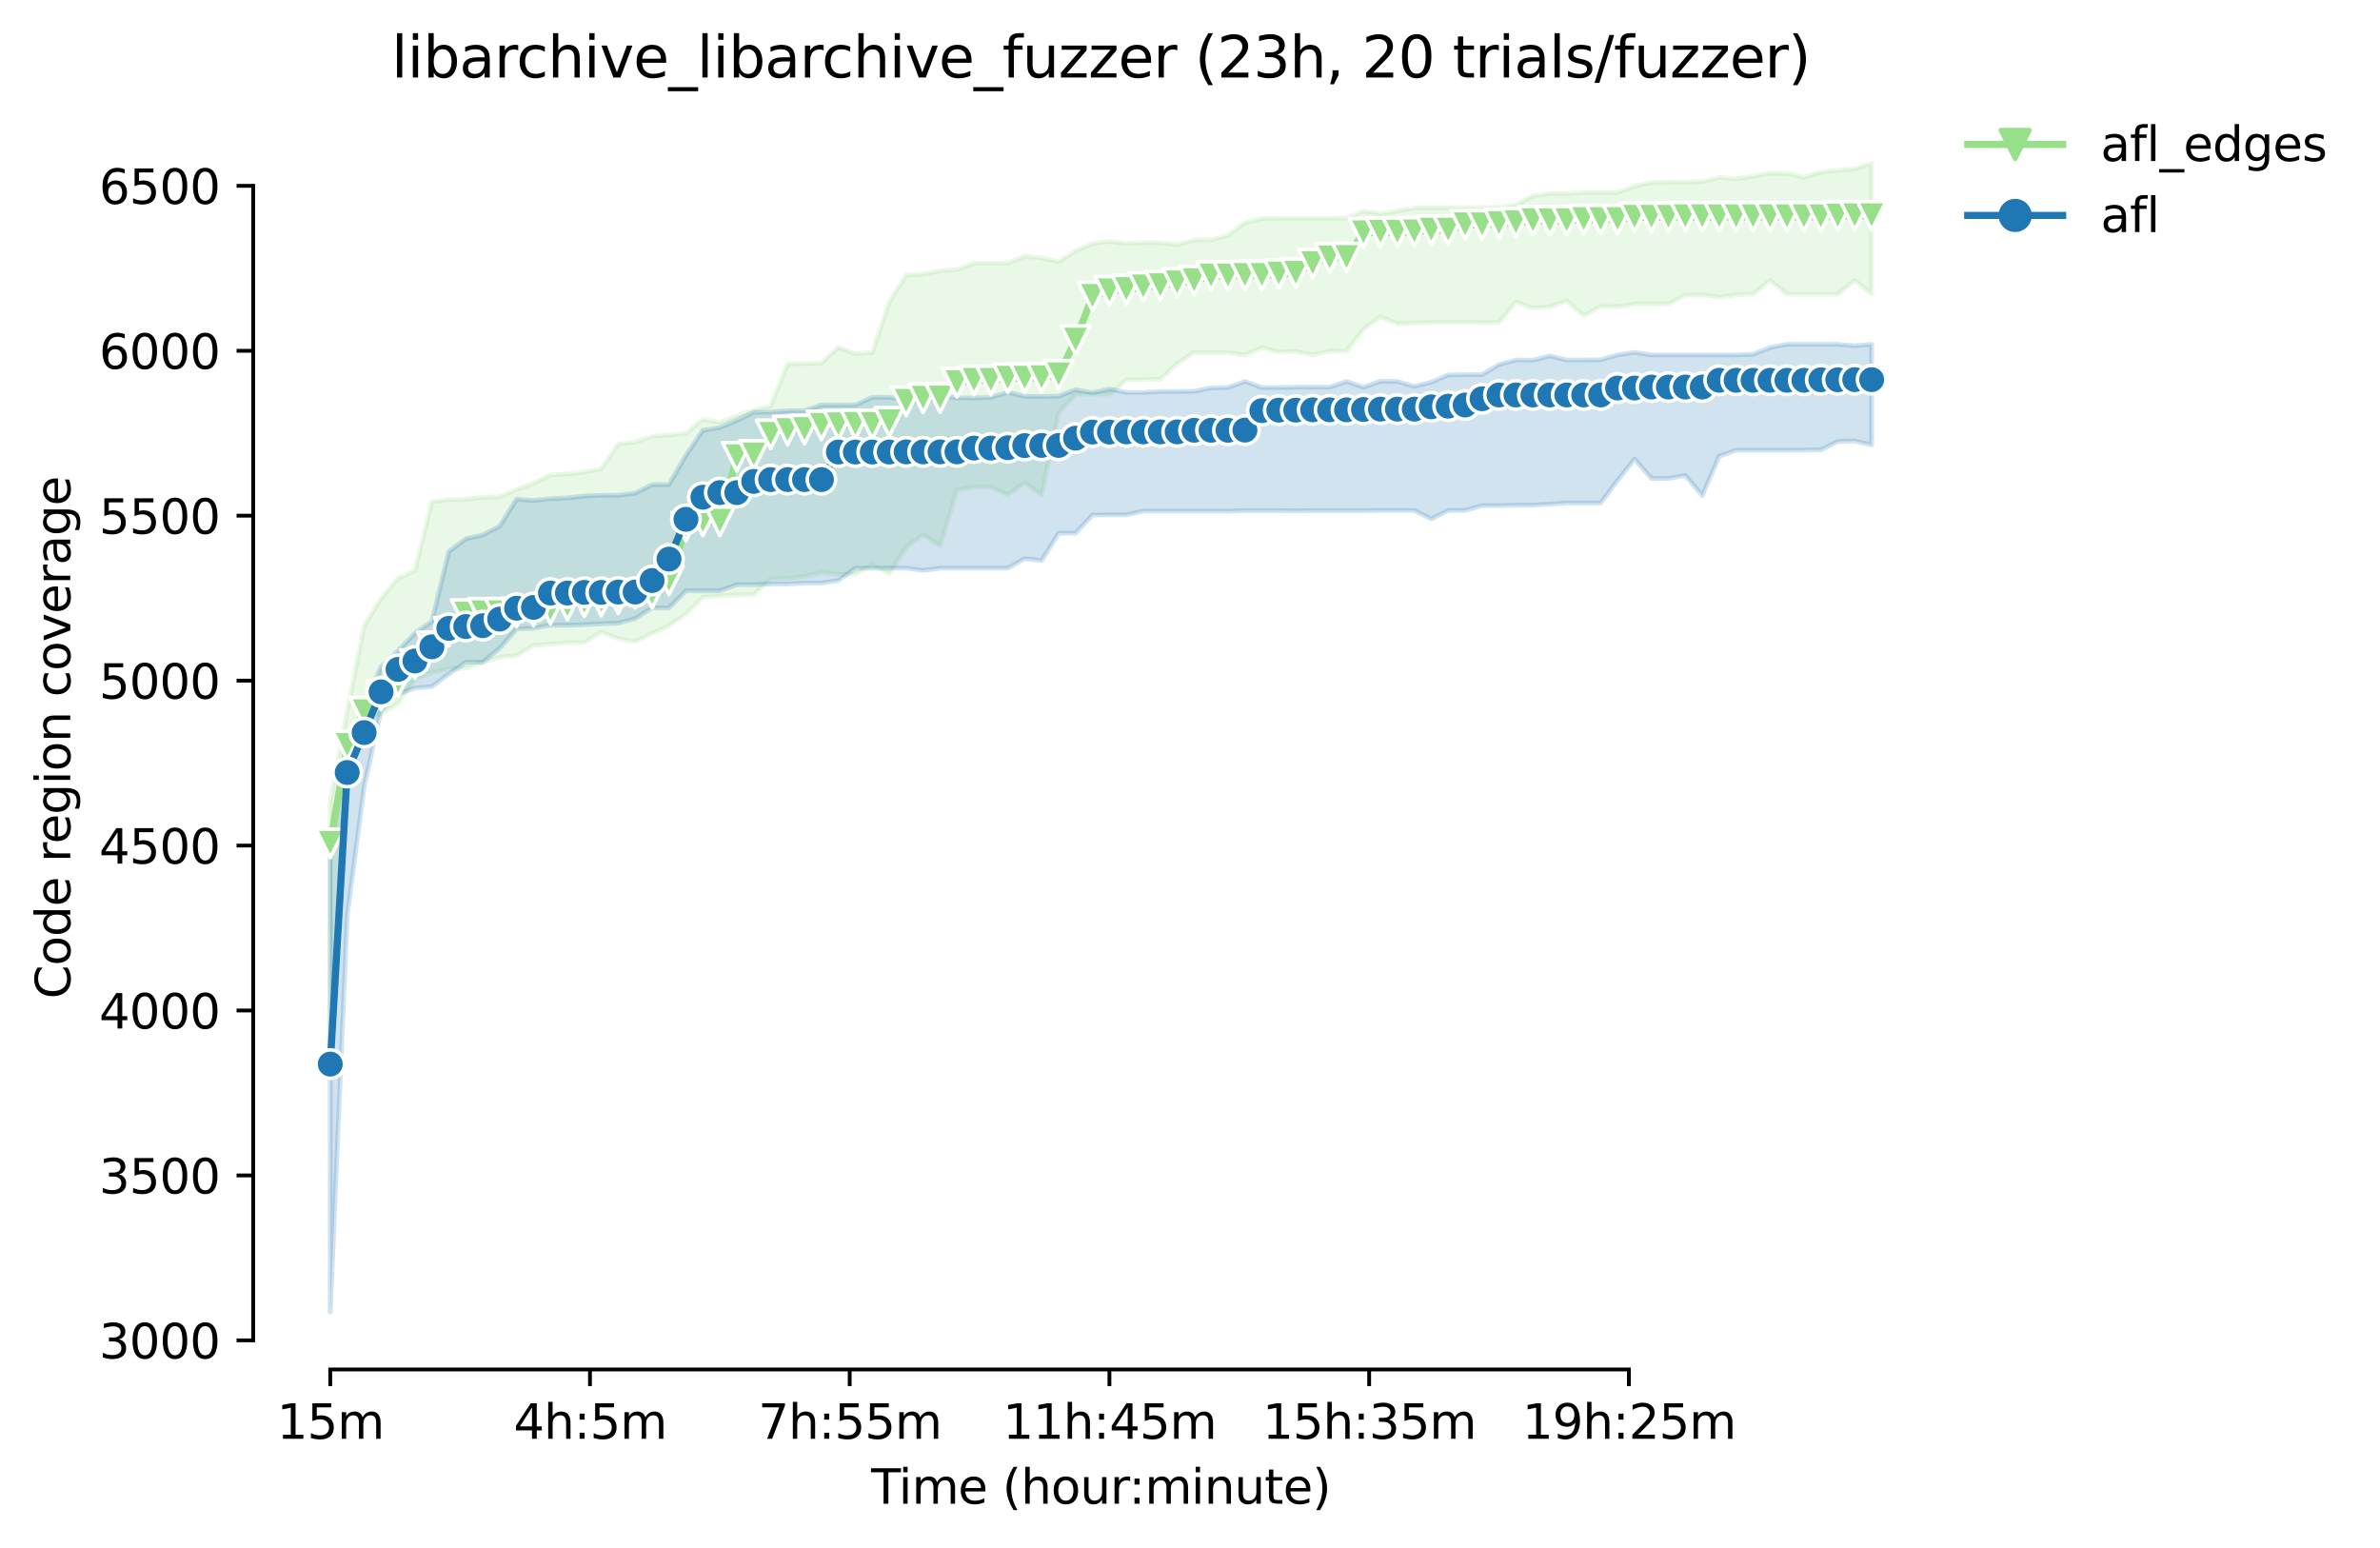 <?xml version="1.0" encoding="utf-8" standalone="no"?>
<!DOCTYPE svg PUBLIC "-//W3C//DTD SVG 1.1//EN"
  "http://www.w3.org/Graphics/SVG/1.1/DTD/svg11.dtd">
<svg height="325.986pt" version="1.1" viewBox="0 0 501.287 325.986" width="501.287pt" xmlns="http://www.w3.org/2000/svg" xmlns:xlink="http://www.w3.org/1999/xlink">
 <defs>
  <style type="text/css">*{stroke-linecap:butt;stroke-linejoin:round;}</style>
 </defs>
 <g id="figure_1">
  <g id="patch_1">
   <path d="M 0 325.986 
L 501.287 325.986 
L 501.287 0 
L 0 0 
z
" style="fill:#ffffff;"/>
  </g>
  <g id="axes_1">
   <g id="patch_2">
    <path d="M 53.328 288.43 
L 410.448 288.43 
L 410.448 22.318 
L 53.328 22.318 
z
" style="fill:#ffffff;"/>
   </g>
   <g id="PolyCollection_1">
    <defs>
     <path d="M 69.561 -157.082 
L 69.561 -106.488 
L 73.128 -161.721 
L 76.696 -173.88 
L 80.264 -175.651 
L 83.831 -177.875 
L 87.399 -182.912 
L 90.967 -184.371 
L 94.534 -185.135 
L 98.102 -185.239 
L 101.67 -186.49 
L 105.237 -187.55 
L 108.805 -187.914 
L 112.372 -190.068 
L 115.94 -190.346 
L 119.508 -190.624 
L 123.075 -190.658 
L 126.643 -192.881 
L 130.211 -191.457 
L 133.778 -190.866 
L 137.346 -192.604 
L 140.913 -194.167 
L 144.481 -196.703 
L 148.049 -200.211 
L 151.616 -200.489 
L 155.184 -200.663 
L 158.752 -200.767 
L 162.319 -204.102 
L 165.887 -204.102 
L 169.455 -204.623 
L 173.022 -205.371 
L 176.59 -205.005 
L 180.157 -205.005 
L 183.725 -207.055 
L 187.293 -205.144 
L 190.86 -210.737 
L 194.428 -213.342 
L 197.996 -211.084 
L 201.563 -222.791 
L 205.131 -223.416 
L 208.699 -223.416 
L 212.266 -221.749 
L 215.834 -224.285 
L 219.401 -221.749 
L 222.969 -238.944 
L 226.537 -242.939 
L 230.104 -242.939 
L 233.672 -242.974 
L 237.24 -245.961 
L 240.807 -246.065 
L 244.375 -246.1 
L 247.942 -249.435 
L 251.51 -251.728 
L 255.078 -251.728 
L 258.645 -251.728 
L 262.213 -251.196 
L 265.781 -252.805 
L 269.348 -251.797 
L 272.916 -251.971 
L 276.484 -251.207 
L 280.051 -252.04 
L 283.619 -252.04 
L 287.186 -256.695 
L 290.754 -259.266 
L 294.322 -257.807 
L 297.889 -257.911 
L 301.457 -258.085 
L 305.025 -258.085 
L 308.592 -258.085 
L 312.16 -258.063 
L 315.727 -258.085 
L 319.295 -262.392 
L 322.863 -261.097 
L 326.43 -261.35 
L 329.998 -262.601 
L 333.566 -259.474 
L 337.133 -261.42 
L 340.701 -261.38 
L 344.269 -261.941 
L 347.836 -261.941 
L 351.404 -261.941 
L 354.971 -263.851 
L 358.539 -263.886 
L 362.107 -263.397 
L 365.674 -263.886 
L 369.242 -264.025 
L 372.81 -266.933 
L 376.377 -264.025 
L 379.945 -264.025 
L 383.513 -264.025 
L 387.08 -264.025 
L 390.648 -266.933 
L 394.215 -264.129 
L 394.215 -291.572 
L 394.215 -291.572 
L 390.648 -290.426 
L 387.08 -290.102 
L 383.513 -289.731 
L 379.945 -288.654 
L 376.377 -289.453 
L 372.81 -289.488 
L 369.242 -288.863 
L 365.674 -288.315 
L 362.107 -288.62 
L 358.539 -287.751 
L 354.971 -287.612 
L 351.404 -287.603 
L 347.836 -287.543 
L 344.269 -286.778 
L 340.701 -285.389 
L 337.133 -285.389 
L 333.566 -285.389 
L 329.998 -285.215 
L 326.43 -285.215 
L 322.863 -284.764 
L 319.295 -282.853 
L 315.727 -282.335 
L 312.16 -282.228 
L 308.592 -282.228 
L 305.025 -282.228 
L 301.457 -282.193 
L 297.889 -282.193 
L 294.322 -281.533 
L 290.754 -280.942 
L 287.186 -281.533 
L 283.619 -280.039 
L 280.051 -280.004 
L 276.484 -280.004 
L 272.916 -280.004 
L 269.348 -279.97 
L 265.781 -279.97 
L 262.213 -279.067 
L 258.645 -276.426 
L 255.078 -275.473 
L 251.51 -275.444 
L 247.942 -274.412 
L 244.375 -274.863 
L 240.807 -274.863 
L 237.24 -274.724 
L 233.672 -275.176 
L 230.104 -274.655 
L 226.537 -273.126 
L 222.969 -270.868 
L 219.401 -271.633 
L 215.834 -272.049 
L 212.266 -270.556 
L 208.699 -270.556 
L 205.131 -270.556 
L 201.563 -269.201 
L 197.996 -268.923 
L 194.428 -268.228 
L 190.86 -268.055 
L 187.293 -262.323 
L 183.725 -251.728 
L 180.157 -251.485 
L 176.59 -252.839 
L 173.022 -249.47 
L 169.455 -249.435 
L 165.887 -249.331 
L 162.319 -240.473 
L 158.752 -239.604 
L 155.184 -238.423 
L 151.616 -236.999 
L 148.049 -237.659 
L 144.481 -234.741 
L 140.913 -234.324 
L 137.346 -234.116 
L 133.778 -232.865 
L 130.211 -232.448 
L 126.643 -227.237 
L 123.075 -226.577 
L 119.508 -226.161 
L 115.94 -225.952 
L 112.372 -224.18 
L 108.805 -222.895 
L 105.237 -221.332 
L 101.67 -221.228 
L 98.102 -220.846 
L 94.534 -220.741 
L 90.967 -220.325 
L 87.399 -205.804 
L 83.831 -204.171 
L 80.264 -199.899 
L 76.696 -194.167 
L 73.128 -176.173 
L 69.561 -157.082 
z
" id="ma5cd9e2a8e" style="stroke:#98df8a;stroke-opacity:0.2;"/>
    </defs>
    <g clip-path="url(#pff35b765aa)">
     <use style="fill:#98df8a;fill-opacity:0.2;stroke:#98df8a;stroke-opacity:0.2;" x="0" xlink:href="#ma5cd9e2a8e" y="325.986"/>
    </g>
   </g>
   <g id="PolyCollection_2">
    <defs>
     <path d="M 69.561 -148.764 
L 69.561 -49.652 
L 73.128 -133.063 
L 76.696 -160.262 
L 80.264 -176.416 
L 83.831 -179.855 
L 87.399 -181.071 
L 90.967 -181.383 
L 94.534 -184.023 
L 98.102 -186.524 
L 101.67 -186.524 
L 105.237 -189.442 
L 108.805 -193.507 
L 112.372 -193.68 
L 115.94 -194.306 
L 119.508 -194.306 
L 123.075 -194.41 
L 126.643 -194.618 
L 130.211 -194.754 
L 133.778 -195.695 
L 137.346 -197.953 
L 140.913 -197.953 
L 144.481 -201.566 
L 148.049 -201.537 
L 151.616 -201.566 
L 155.184 -202.851 
L 158.752 -202.851 
L 162.319 -202.99 
L 165.887 -202.99 
L 169.455 -203.199 
L 173.022 -203.199 
L 176.59 -203.72 
L 180.157 -206.325 
L 183.725 -206.325 
L 187.293 -206.325 
L 190.86 -206.325 
L 194.428 -205.839 
L 197.996 -206.325 
L 201.563 -206.325 
L 205.131 -206.325 
L 208.699 -206.325 
L 212.266 -206.325 
L 215.834 -208.34 
L 219.401 -207.923 
L 222.969 -213.69 
L 226.537 -213.69 
L 230.104 -217.519 
L 233.672 -217.546 
L 237.24 -217.546 
L 240.807 -218.344 
L 244.375 -218.344 
L 247.942 -218.344 
L 251.51 -218.344 
L 255.078 -218.344 
L 258.645 -218.344 
L 262.213 -218.449 
L 265.781 -218.449 
L 269.348 -218.449 
L 272.916 -218.371 
L 276.484 -218.449 
L 280.051 -218.449 
L 283.619 -218.449 
L 287.186 -218.449 
L 290.754 -218.483 
L 294.322 -218.483 
L 297.889 -218.483 
L 301.457 -216.677 
L 305.025 -218.483 
L 308.592 -218.483 
L 312.16 -219.491 
L 315.727 -219.491 
L 319.295 -219.595 
L 322.863 -219.595 
L 326.43 -219.803 
L 329.998 -220.047 
L 333.566 -220.047 
L 337.133 -220.047 
L 340.701 -224.806 
L 344.269 -229.322 
L 347.836 -225.223 
L 351.404 -225.223 
L 354.971 -225.848 
L 358.539 -221.61 
L 362.107 -229.912 
L 365.674 -231.163 
L 369.242 -231.163 
L 372.81 -231.163 
L 376.377 -231.163 
L 379.945 -231.198 
L 383.513 -231.232 
L 387.08 -233.004 
L 390.648 -233.108 
L 394.215 -232.288 
L 394.215 -253.465 
L 394.215 -253.465 
L 390.648 -253.16 
L 387.08 -253.465 
L 383.513 -253.465 
L 379.945 -253.465 
L 376.377 -253.465 
L 372.81 -252.786 
L 369.242 -251.356 
L 365.674 -251.241 
L 362.107 -251.241 
L 358.539 -251.241 
L 354.971 -251.241 
L 351.404 -251.243 
L 347.836 -251.241 
L 344.269 -251.762 
L 340.701 -251.241 
L 337.133 -250.199 
L 333.566 -250.165 
L 329.998 -250.165 
L 326.43 -251.017 
L 322.863 -250.13 
L 319.295 -250.151 
L 315.727 -249.192 
L 312.16 -247.073 
L 308.592 -247.073 
L 305.025 -247.016 
L 301.457 -245.475 
L 297.889 -244.599 
L 294.322 -245.649 
L 290.754 -245.671 
L 287.186 -244.433 
L 283.619 -245.649 
L 280.051 -244.433 
L 276.484 -244.433 
L 272.916 -244.433 
L 269.348 -244.363 
L 265.781 -244.363 
L 262.213 -245.649 
L 258.645 -244.363 
L 255.078 -244.294 
L 251.51 -243.564 
L 247.942 -243.53 
L 244.375 -243.53 
L 240.807 -243.321 
L 237.24 -243.321 
L 233.672 -244.051 
L 230.104 -243.252 
L 226.537 -243.912 
L 222.969 -242.522 
L 219.401 -242.487 
L 215.834 -242.487 
L 212.266 -243.356 
L 208.699 -242.279 
L 205.131 -242.175 
L 201.563 -242.175 
L 197.996 -242.743 
L 194.428 -241.758 
L 190.86 -241.758 
L 187.293 -242.314 
L 183.725 -242.314 
L 180.157 -240.681 
L 176.59 -240.681 
L 173.022 -240.681 
L 169.455 -239.5 
L 165.887 -239.465 
L 162.319 -239.187 
L 158.752 -239.118 
L 155.184 -237.416 
L 151.616 -235.922 
L 148.049 -235.366 
L 144.481 -230.086 
L 140.913 -223.937 
L 137.346 -223.903 
L 133.778 -222.096 
L 130.211 -221.679 
L 126.643 -221.645 
L 123.075 -221.506 
L 119.508 -221.124 
L 115.94 -220.95 
L 112.372 -220.568 
L 108.805 -220.846 
L 105.237 -215.149 
L 101.67 -213.307 
L 98.102 -212.508 
L 94.534 -209.799 
L 90.967 -195.105 
L 87.399 -192.638 
L 83.831 -188.887 
L 80.264 -185.552 
L 76.696 -177.319 
L 73.128 -168.739 
L 69.561 -148.764 
z
" id="mff1c31669b" style="stroke:#1f77b4;stroke-opacity:0.2;"/>
    </defs>
    <g clip-path="url(#pff35b765aa)">
     <use style="fill:#1f77b4;fill-opacity:0.2;stroke:#1f77b4;stroke-opacity:0.2;" x="0" xlink:href="#mff1c31669b" y="325.986"/>
    </g>
   </g>
   <g id="matplotlib.axis_1">
    <g id="xtick_1">
     <g id="line2d_1">
      <defs>
       <path d="M 0 0 
L 0 3.5 
" id="m9e39a2f581" style="stroke:#000000;stroke-width:0.8;"/>
      </defs>
      <g>
       <use style="stroke:#000000;stroke-width:0.8;" x="69.561" xlink:href="#m9e39a2f581" y="288.43"/>
      </g>
     </g>
     <g id="text_1">
      <!-- 15m -->
      <g transform="translate(58.328 303.029)scale(0.1 -0.1)">
       <defs>
        <path d="M 794 531 
L 1825 531 
L 1825 4091 
L 703 3866 
L 703 4441 
L 1819 4666 
L 2450 4666 
L 2450 531 
L 3481 531 
L 3481 0 
L 794 0 
L 794 531 
z
" id="DejaVuSans-31" transform="scale(0.016)"/>
        <path d="M 691 4666 
L 3169 4666 
L 3169 4134 
L 1269 4134 
L 1269 2991 
Q 1406 3038 1543 3061 
Q 1681 3084 1819 3084 
Q 2600 3084 3056 2656 
Q 3513 2228 3513 1497 
Q 3513 744 3044 326 
Q 2575 -91 1722 -91 
Q 1428 -91 1123 -41 
Q 819 9 494 109 
L 494 744 
Q 775 591 1075 516 
Q 1375 441 1709 441 
Q 2250 441 2565 725 
Q 2881 1009 2881 1497 
Q 2881 1984 2565 2268 
Q 2250 2553 1709 2553 
Q 1456 2553 1204 2497 
Q 953 2441 691 2322 
L 691 4666 
z
" id="DejaVuSans-35" transform="scale(0.016)"/>
        <path d="M 3328 2828 
Q 3544 3216 3844 3400 
Q 4144 3584 4550 3584 
Q 5097 3584 5394 3201 
Q 5691 2819 5691 2113 
L 5691 0 
L 5113 0 
L 5113 2094 
Q 5113 2597 4934 2840 
Q 4756 3084 4391 3084 
Q 3944 3084 3684 2787 
Q 3425 2491 3425 1978 
L 3425 0 
L 2847 0 
L 2847 2094 
Q 2847 2600 2669 2842 
Q 2491 3084 2119 3084 
Q 1678 3084 1418 2786 
Q 1159 2488 1159 1978 
L 1159 0 
L 581 0 
L 581 3500 
L 1159 3500 
L 1159 2956 
Q 1356 3278 1631 3431 
Q 1906 3584 2284 3584 
Q 2666 3584 2933 3390 
Q 3200 3197 3328 2828 
z
" id="DejaVuSans-6d" transform="scale(0.016)"/>
       </defs>
       <use xlink:href="#DejaVuSans-31"/>
       <use x="63.623" xlink:href="#DejaVuSans-35"/>
       <use x="127.246" xlink:href="#DejaVuSans-6d"/>
      </g>
     </g>
    </g>
    <g id="xtick_2">
     <g id="line2d_2">
      <g>
       <use style="stroke:#000000;stroke-width:0.8;" x="124.265" xlink:href="#m9e39a2f581" y="288.43"/>
      </g>
     </g>
     <g id="text_2">
      <!-- 4h:5m -->
      <g transform="translate(108.179 303.029)scale(0.1 -0.1)">
       <defs>
        <path d="M 2419 4116 
L 825 1625 
L 2419 1625 
L 2419 4116 
z
M 2253 4666 
L 3047 4666 
L 3047 1625 
L 3713 1625 
L 3713 1100 
L 3047 1100 
L 3047 0 
L 2419 0 
L 2419 1100 
L 313 1100 
L 313 1709 
L 2253 4666 
z
" id="DejaVuSans-34" transform="scale(0.016)"/>
        <path d="M 3513 2113 
L 3513 0 
L 2938 0 
L 2938 2094 
Q 2938 2591 2744 2837 
Q 2550 3084 2163 3084 
Q 1697 3084 1428 2787 
Q 1159 2491 1159 1978 
L 1159 0 
L 581 0 
L 581 4863 
L 1159 4863 
L 1159 2956 
Q 1366 3272 1645 3428 
Q 1925 3584 2291 3584 
Q 2894 3584 3203 3211 
Q 3513 2838 3513 2113 
z
" id="DejaVuSans-68" transform="scale(0.016)"/>
        <path d="M 750 794 
L 1409 794 
L 1409 0 
L 750 0 
L 750 794 
z
M 750 3309 
L 1409 3309 
L 1409 2516 
L 750 2516 
L 750 3309 
z
" id="DejaVuSans-3a" transform="scale(0.016)"/>
       </defs>
       <use xlink:href="#DejaVuSans-34"/>
       <use x="63.623" xlink:href="#DejaVuSans-68"/>
       <use x="127.002" xlink:href="#DejaVuSans-3a"/>
       <use x="160.693" xlink:href="#DejaVuSans-35"/>
       <use x="224.316" xlink:href="#DejaVuSans-6d"/>
      </g>
     </g>
    </g>
    <g id="xtick_3">
     <g id="line2d_3">
      <g>
       <use style="stroke:#000000;stroke-width:0.8;" x="178.968" xlink:href="#m9e39a2f581" y="288.43"/>
      </g>
     </g>
     <g id="text_3">
      <!-- 7h:55m -->
      <g transform="translate(159.701 303.029)scale(0.1 -0.1)">
       <defs>
        <path d="M 525 4666 
L 3525 4666 
L 3525 4397 
L 1831 0 
L 1172 0 
L 2766 4134 
L 525 4134 
L 525 4666 
z
" id="DejaVuSans-37" transform="scale(0.016)"/>
       </defs>
       <use xlink:href="#DejaVuSans-37"/>
       <use x="63.623" xlink:href="#DejaVuSans-68"/>
       <use x="127.002" xlink:href="#DejaVuSans-3a"/>
       <use x="160.693" xlink:href="#DejaVuSans-35"/>
       <use x="224.316" xlink:href="#DejaVuSans-35"/>
       <use x="287.939" xlink:href="#DejaVuSans-6d"/>
      </g>
     </g>
    </g>
    <g id="xtick_4">
     <g id="line2d_4">
      <g>
       <use style="stroke:#000000;stroke-width:0.8;" x="233.672" xlink:href="#m9e39a2f581" y="288.43"/>
      </g>
     </g>
     <g id="text_4">
      <!-- 11h:45m -->
      <g transform="translate(211.224 303.029)scale(0.1 -0.1)">
       <use xlink:href="#DejaVuSans-31"/>
       <use x="63.623" xlink:href="#DejaVuSans-31"/>
       <use x="127.246" xlink:href="#DejaVuSans-68"/>
       <use x="190.625" xlink:href="#DejaVuSans-3a"/>
       <use x="224.316" xlink:href="#DejaVuSans-34"/>
       <use x="287.939" xlink:href="#DejaVuSans-35"/>
       <use x="351.562" xlink:href="#DejaVuSans-6d"/>
      </g>
     </g>
    </g>
    <g id="xtick_5">
     <g id="line2d_5">
      <g>
       <use style="stroke:#000000;stroke-width:0.8;" x="288.376" xlink:href="#m9e39a2f581" y="288.43"/>
      </g>
     </g>
     <g id="text_5">
      <!-- 15h:35m -->
      <g transform="translate(265.927 303.029)scale(0.1 -0.1)">
       <defs>
        <path d="M 2597 2516 
Q 3050 2419 3304 2112 
Q 3559 1806 3559 1356 
Q 3559 666 3084 287 
Q 2609 -91 1734 -91 
Q 1441 -91 1130 -33 
Q 819 25 488 141 
L 488 750 
Q 750 597 1062 519 
Q 1375 441 1716 441 
Q 2309 441 2620 675 
Q 2931 909 2931 1356 
Q 2931 1769 2642 2001 
Q 2353 2234 1838 2234 
L 1294 2234 
L 1294 2753 
L 1863 2753 
Q 2328 2753 2575 2939 
Q 2822 3125 2822 3475 
Q 2822 3834 2567 4026 
Q 2313 4219 1838 4219 
Q 1578 4219 1281 4162 
Q 984 4106 628 3988 
L 628 4550 
Q 988 4650 1302 4700 
Q 1616 4750 1894 4750 
Q 2613 4750 3031 4423 
Q 3450 4097 3450 3541 
Q 3450 3153 3228 2886 
Q 3006 2619 2597 2516 
z
" id="DejaVuSans-33" transform="scale(0.016)"/>
       </defs>
       <use xlink:href="#DejaVuSans-31"/>
       <use x="63.623" xlink:href="#DejaVuSans-35"/>
       <use x="127.246" xlink:href="#DejaVuSans-68"/>
       <use x="190.625" xlink:href="#DejaVuSans-3a"/>
       <use x="224.316" xlink:href="#DejaVuSans-33"/>
       <use x="287.939" xlink:href="#DejaVuSans-35"/>
       <use x="351.562" xlink:href="#DejaVuSans-6d"/>
      </g>
     </g>
    </g>
    <g id="xtick_6">
     <g id="line2d_6">
      <g>
       <use style="stroke:#000000;stroke-width:0.8;" x="343.079" xlink:href="#m9e39a2f581" y="288.43"/>
      </g>
     </g>
     <g id="text_6">
      <!-- 19h:25m -->
      <g transform="translate(320.631 303.029)scale(0.1 -0.1)">
       <defs>
        <path d="M 703 97 
L 703 672 
Q 941 559 1184 500 
Q 1428 441 1663 441 
Q 2288 441 2617 861 
Q 2947 1281 2994 2138 
Q 2813 1869 2534 1725 
Q 2256 1581 1919 1581 
Q 1219 1581 811 2004 
Q 403 2428 403 3163 
Q 403 3881 828 4315 
Q 1253 4750 1959 4750 
Q 2769 4750 3195 4129 
Q 3622 3509 3622 2328 
Q 3622 1225 3098 567 
Q 2575 -91 1691 -91 
Q 1453 -91 1209 -44 
Q 966 3 703 97 
z
M 1959 2075 
Q 2384 2075 2632 2365 
Q 2881 2656 2881 3163 
Q 2881 3666 2632 3958 
Q 2384 4250 1959 4250 
Q 1534 4250 1286 3958 
Q 1038 3666 1038 3163 
Q 1038 2656 1286 2365 
Q 1534 2075 1959 2075 
z
" id="DejaVuSans-39" transform="scale(0.016)"/>
        <path d="M 1228 531 
L 3431 531 
L 3431 0 
L 469 0 
L 469 531 
Q 828 903 1448 1529 
Q 2069 2156 2228 2338 
Q 2531 2678 2651 2914 
Q 2772 3150 2772 3378 
Q 2772 3750 2511 3984 
Q 2250 4219 1831 4219 
Q 1534 4219 1204 4116 
Q 875 4013 500 3803 
L 500 4441 
Q 881 4594 1212 4672 
Q 1544 4750 1819 4750 
Q 2544 4750 2975 4387 
Q 3406 4025 3406 3419 
Q 3406 3131 3298 2873 
Q 3191 2616 2906 2266 
Q 2828 2175 2409 1742 
Q 1991 1309 1228 531 
z
" id="DejaVuSans-32" transform="scale(0.016)"/>
       </defs>
       <use xlink:href="#DejaVuSans-31"/>
       <use x="63.623" xlink:href="#DejaVuSans-39"/>
       <use x="127.246" xlink:href="#DejaVuSans-68"/>
       <use x="190.625" xlink:href="#DejaVuSans-3a"/>
       <use x="224.316" xlink:href="#DejaVuSans-32"/>
       <use x="287.939" xlink:href="#DejaVuSans-35"/>
       <use x="351.562" xlink:href="#DejaVuSans-6d"/>
      </g>
     </g>
    </g>
    <g id="text_7">
     <!-- Time (hour:minute) -->
     <g transform="translate(183.481 316.707)scale(0.1 -0.1)">
      <defs>
       <path d="M -19 4666 
L 3928 4666 
L 3928 4134 
L 2272 4134 
L 2272 0 
L 1638 0 
L 1638 4134 
L -19 4134 
L -19 4666 
z
" id="DejaVuSans-54" transform="scale(0.016)"/>
       <path d="M 603 3500 
L 1178 3500 
L 1178 0 
L 603 0 
L 603 3500 
z
M 603 4863 
L 1178 4863 
L 1178 4134 
L 603 4134 
L 603 4863 
z
" id="DejaVuSans-69" transform="scale(0.016)"/>
       <path d="M 3597 1894 
L 3597 1613 
L 953 1613 
Q 991 1019 1311 708 
Q 1631 397 2203 397 
Q 2534 397 2845 478 
Q 3156 559 3463 722 
L 3463 178 
Q 3153 47 2828 -22 
Q 2503 -91 2169 -91 
Q 1331 -91 842 396 
Q 353 884 353 1716 
Q 353 2575 817 3079 
Q 1281 3584 2069 3584 
Q 2775 3584 3186 3129 
Q 3597 2675 3597 1894 
z
M 3022 2063 
Q 3016 2534 2758 2815 
Q 2500 3097 2075 3097 
Q 1594 3097 1305 2825 
Q 1016 2553 972 2059 
L 3022 2063 
z
" id="DejaVuSans-65" transform="scale(0.016)"/>
       <path id="DejaVuSans-20" transform="scale(0.016)"/>
       <path d="M 1984 4856 
Q 1566 4138 1362 3434 
Q 1159 2731 1159 2009 
Q 1159 1288 1364 580 
Q 1569 -128 1984 -844 
L 1484 -844 
Q 1016 -109 783 600 
Q 550 1309 550 2009 
Q 550 2706 781 3412 
Q 1013 4119 1484 4856 
L 1984 4856 
z
" id="DejaVuSans-28" transform="scale(0.016)"/>
       <path d="M 1959 3097 
Q 1497 3097 1228 2736 
Q 959 2375 959 1747 
Q 959 1119 1226 758 
Q 1494 397 1959 397 
Q 2419 397 2687 759 
Q 2956 1122 2956 1747 
Q 2956 2369 2687 2733 
Q 2419 3097 1959 3097 
z
M 1959 3584 
Q 2709 3584 3137 3096 
Q 3566 2609 3566 1747 
Q 3566 888 3137 398 
Q 2709 -91 1959 -91 
Q 1206 -91 779 398 
Q 353 888 353 1747 
Q 353 2609 779 3096 
Q 1206 3584 1959 3584 
z
" id="DejaVuSans-6f" transform="scale(0.016)"/>
       <path d="M 544 1381 
L 544 3500 
L 1119 3500 
L 1119 1403 
Q 1119 906 1312 657 
Q 1506 409 1894 409 
Q 2359 409 2629 706 
Q 2900 1003 2900 1516 
L 2900 3500 
L 3475 3500 
L 3475 0 
L 2900 0 
L 2900 538 
Q 2691 219 2414 64 
Q 2138 -91 1772 -91 
Q 1169 -91 856 284 
Q 544 659 544 1381 
z
M 1991 3584 
L 1991 3584 
z
" id="DejaVuSans-75" transform="scale(0.016)"/>
       <path d="M 2631 2963 
Q 2534 3019 2420 3045 
Q 2306 3072 2169 3072 
Q 1681 3072 1420 2755 
Q 1159 2438 1159 1844 
L 1159 0 
L 581 0 
L 581 3500 
L 1159 3500 
L 1159 2956 
Q 1341 3275 1631 3429 
Q 1922 3584 2338 3584 
Q 2397 3584 2469 3576 
Q 2541 3569 2628 3553 
L 2631 2963 
z
" id="DejaVuSans-72" transform="scale(0.016)"/>
       <path d="M 3513 2113 
L 3513 0 
L 2938 0 
L 2938 2094 
Q 2938 2591 2744 2837 
Q 2550 3084 2163 3084 
Q 1697 3084 1428 2787 
Q 1159 2491 1159 1978 
L 1159 0 
L 581 0 
L 581 3500 
L 1159 3500 
L 1159 2956 
Q 1366 3272 1645 3428 
Q 1925 3584 2291 3584 
Q 2894 3584 3203 3211 
Q 3513 2838 3513 2113 
z
" id="DejaVuSans-6e" transform="scale(0.016)"/>
       <path d="M 1172 4494 
L 1172 3500 
L 2356 3500 
L 2356 3053 
L 1172 3053 
L 1172 1153 
Q 1172 725 1289 603 
Q 1406 481 1766 481 
L 2356 481 
L 2356 0 
L 1766 0 
Q 1100 0 847 248 
Q 594 497 594 1153 
L 594 3053 
L 172 3053 
L 172 3500 
L 594 3500 
L 594 4494 
L 1172 4494 
z
" id="DejaVuSans-74" transform="scale(0.016)"/>
       <path d="M 513 4856 
L 1013 4856 
Q 1481 4119 1714 3412 
Q 1947 2706 1947 2009 
Q 1947 1309 1714 600 
Q 1481 -109 1013 -844 
L 513 -844 
Q 928 -128 1133 580 
Q 1338 1288 1338 2009 
Q 1338 2731 1133 3434 
Q 928 4138 513 4856 
z
" id="DejaVuSans-29" transform="scale(0.016)"/>
      </defs>
      <use xlink:href="#DejaVuSans-54"/>
      <use x="57.959" xlink:href="#DejaVuSans-69"/>
      <use x="85.742" xlink:href="#DejaVuSans-6d"/>
      <use x="183.154" xlink:href="#DejaVuSans-65"/>
      <use x="244.678" xlink:href="#DejaVuSans-20"/>
      <use x="276.465" xlink:href="#DejaVuSans-28"/>
      <use x="315.479" xlink:href="#DejaVuSans-68"/>
      <use x="378.857" xlink:href="#DejaVuSans-6f"/>
      <use x="440.039" xlink:href="#DejaVuSans-75"/>
      <use x="503.418" xlink:href="#DejaVuSans-72"/>
      <use x="542.781" xlink:href="#DejaVuSans-3a"/>
      <use x="576.473" xlink:href="#DejaVuSans-6d"/>
      <use x="673.885" xlink:href="#DejaVuSans-69"/>
      <use x="701.668" xlink:href="#DejaVuSans-6e"/>
      <use x="765.047" xlink:href="#DejaVuSans-75"/>
      <use x="828.426" xlink:href="#DejaVuSans-74"/>
      <use x="867.635" xlink:href="#DejaVuSans-65"/>
      <use x="929.158" xlink:href="#DejaVuSans-29"/>
     </g>
    </g>
   </g>
   <g id="matplotlib.axis_2">
    <g id="ytick_1">
     <g id="line2d_7">
      <defs>
       <path d="M 0 0 
L -3.5 0 
" id="md14b4c142e" style="stroke:#000000;stroke-width:0.8;"/>
      </defs>
      <g>
       <use style="stroke:#000000;stroke-width:0.8;" x="53.328" xlink:href="#md14b4c142e" y="282.305"/>
      </g>
     </g>
     <g id="text_8">
      <!-- 3000 -->
      <g transform="translate(20.878 286.104)scale(0.1 -0.1)">
       <defs>
        <path d="M 2034 4250 
Q 1547 4250 1301 3770 
Q 1056 3291 1056 2328 
Q 1056 1369 1301 889 
Q 1547 409 2034 409 
Q 2525 409 2770 889 
Q 3016 1369 3016 2328 
Q 3016 3291 2770 3770 
Q 2525 4250 2034 4250 
z
M 2034 4750 
Q 2819 4750 3233 4129 
Q 3647 3509 3647 2328 
Q 3647 1150 3233 529 
Q 2819 -91 2034 -91 
Q 1250 -91 836 529 
Q 422 1150 422 2328 
Q 422 3509 836 4129 
Q 1250 4750 2034 4750 
z
" id="DejaVuSans-30" transform="scale(0.016)"/>
       </defs>
       <use xlink:href="#DejaVuSans-33"/>
       <use x="63.623" xlink:href="#DejaVuSans-30"/>
       <use x="127.246" xlink:href="#DejaVuSans-30"/>
       <use x="190.869" xlink:href="#DejaVuSans-30"/>
      </g>
     </g>
    </g>
    <g id="ytick_2">
     <g id="line2d_8">
      <g>
       <use style="stroke:#000000;stroke-width:0.8;" x="53.328" xlink:href="#md14b4c142e" y="247.567"/>
      </g>
     </g>
     <g id="text_9">
      <!-- 3500 -->
      <g transform="translate(20.878 251.366)scale(0.1 -0.1)">
       <use xlink:href="#DejaVuSans-33"/>
       <use x="63.623" xlink:href="#DejaVuSans-35"/>
       <use x="127.246" xlink:href="#DejaVuSans-30"/>
       <use x="190.869" xlink:href="#DejaVuSans-30"/>
      </g>
     </g>
    </g>
    <g id="ytick_3">
     <g id="line2d_9">
      <g>
       <use style="stroke:#000000;stroke-width:0.8;" x="53.328" xlink:href="#md14b4c142e" y="212.829"/>
      </g>
     </g>
     <g id="text_10">
      <!-- 4000 -->
      <g transform="translate(20.878 216.628)scale(0.1 -0.1)">
       <use xlink:href="#DejaVuSans-34"/>
       <use x="63.623" xlink:href="#DejaVuSans-30"/>
       <use x="127.246" xlink:href="#DejaVuSans-30"/>
       <use x="190.869" xlink:href="#DejaVuSans-30"/>
      </g>
     </g>
    </g>
    <g id="ytick_4">
     <g id="line2d_10">
      <g>
       <use style="stroke:#000000;stroke-width:0.8;" x="53.328" xlink:href="#md14b4c142e" y="178.091"/>
      </g>
     </g>
     <g id="text_11">
      <!-- 4500 -->
      <g transform="translate(20.878 181.89)scale(0.1 -0.1)">
       <use xlink:href="#DejaVuSans-34"/>
       <use x="63.623" xlink:href="#DejaVuSans-35"/>
       <use x="127.246" xlink:href="#DejaVuSans-30"/>
       <use x="190.869" xlink:href="#DejaVuSans-30"/>
      </g>
     </g>
    </g>
    <g id="ytick_5">
     <g id="line2d_11">
      <g>
       <use style="stroke:#000000;stroke-width:0.8;" x="53.328" xlink:href="#md14b4c142e" y="143.353"/>
      </g>
     </g>
     <g id="text_12">
      <!-- 5000 -->
      <g transform="translate(20.878 147.152)scale(0.1 -0.1)">
       <use xlink:href="#DejaVuSans-35"/>
       <use x="63.623" xlink:href="#DejaVuSans-30"/>
       <use x="127.246" xlink:href="#DejaVuSans-30"/>
       <use x="190.869" xlink:href="#DejaVuSans-30"/>
      </g>
     </g>
    </g>
    <g id="ytick_6">
     <g id="line2d_12">
      <g>
       <use style="stroke:#000000;stroke-width:0.8;" x="53.328" xlink:href="#md14b4c142e" y="108.615"/>
      </g>
     </g>
     <g id="text_13">
      <!-- 5500 -->
      <g transform="translate(20.878 112.414)scale(0.1 -0.1)">
       <use xlink:href="#DejaVuSans-35"/>
       <use x="63.623" xlink:href="#DejaVuSans-35"/>
       <use x="127.246" xlink:href="#DejaVuSans-30"/>
       <use x="190.869" xlink:href="#DejaVuSans-30"/>
      </g>
     </g>
    </g>
    <g id="ytick_7">
     <g id="line2d_13">
      <g>
       <use style="stroke:#000000;stroke-width:0.8;" x="53.328" xlink:href="#md14b4c142e" y="73.877"/>
      </g>
     </g>
     <g id="text_14">
      <!-- 6000 -->
      <g transform="translate(20.878 77.676)scale(0.1 -0.1)">
       <defs>
        <path d="M 2113 2584 
Q 1688 2584 1439 2293 
Q 1191 2003 1191 1497 
Q 1191 994 1439 701 
Q 1688 409 2113 409 
Q 2538 409 2786 701 
Q 3034 994 3034 1497 
Q 3034 2003 2786 2293 
Q 2538 2584 2113 2584 
z
M 3366 4563 
L 3366 3988 
Q 3128 4100 2886 4159 
Q 2644 4219 2406 4219 
Q 1781 4219 1451 3797 
Q 1122 3375 1075 2522 
Q 1259 2794 1537 2939 
Q 1816 3084 2150 3084 
Q 2853 3084 3261 2657 
Q 3669 2231 3669 1497 
Q 3669 778 3244 343 
Q 2819 -91 2113 -91 
Q 1303 -91 875 529 
Q 447 1150 447 2328 
Q 447 3434 972 4092 
Q 1497 4750 2381 4750 
Q 2619 4750 2861 4703 
Q 3103 4656 3366 4563 
z
" id="DejaVuSans-36" transform="scale(0.016)"/>
       </defs>
       <use xlink:href="#DejaVuSans-36"/>
       <use x="63.623" xlink:href="#DejaVuSans-30"/>
       <use x="127.246" xlink:href="#DejaVuSans-30"/>
       <use x="190.869" xlink:href="#DejaVuSans-30"/>
      </g>
     </g>
    </g>
    <g id="ytick_8">
     <g id="line2d_14">
      <g>
       <use style="stroke:#000000;stroke-width:0.8;" x="53.328" xlink:href="#md14b4c142e" y="39.138"/>
      </g>
     </g>
     <g id="text_15">
      <!-- 6500 -->
      <g transform="translate(20.878 42.938)scale(0.1 -0.1)">
       <use xlink:href="#DejaVuSans-36"/>
       <use x="63.623" xlink:href="#DejaVuSans-35"/>
       <use x="127.246" xlink:href="#DejaVuSans-30"/>
       <use x="190.869" xlink:href="#DejaVuSans-30"/>
      </g>
     </g>
    </g>
    <g id="text_16">
     <!-- Code region coverage -->
     <g transform="translate(14.798 210.38)rotate(-90)scale(0.1 -0.1)">
      <defs>
       <path d="M 4122 4306 
L 4122 3641 
Q 3803 3938 3442 4084 
Q 3081 4231 2675 4231 
Q 1875 4231 1450 3742 
Q 1025 3253 1025 2328 
Q 1025 1406 1450 917 
Q 1875 428 2675 428 
Q 3081 428 3442 575 
Q 3803 722 4122 1019 
L 4122 359 
Q 3791 134 3420 21 
Q 3050 -91 2638 -91 
Q 1578 -91 968 557 
Q 359 1206 359 2328 
Q 359 3453 968 4101 
Q 1578 4750 2638 4750 
Q 3056 4750 3426 4639 
Q 3797 4528 4122 4306 
z
" id="DejaVuSans-43" transform="scale(0.016)"/>
       <path d="M 2906 2969 
L 2906 4863 
L 3481 4863 
L 3481 0 
L 2906 0 
L 2906 525 
Q 2725 213 2448 61 
Q 2172 -91 1784 -91 
Q 1150 -91 751 415 
Q 353 922 353 1747 
Q 353 2572 751 3078 
Q 1150 3584 1784 3584 
Q 2172 3584 2448 3432 
Q 2725 3281 2906 2969 
z
M 947 1747 
Q 947 1113 1208 752 
Q 1469 391 1925 391 
Q 2381 391 2643 752 
Q 2906 1113 2906 1747 
Q 2906 2381 2643 2742 
Q 2381 3103 1925 3103 
Q 1469 3103 1208 2742 
Q 947 2381 947 1747 
z
" id="DejaVuSans-64" transform="scale(0.016)"/>
       <path d="M 2906 1791 
Q 2906 2416 2648 2759 
Q 2391 3103 1925 3103 
Q 1463 3103 1205 2759 
Q 947 2416 947 1791 
Q 947 1169 1205 825 
Q 1463 481 1925 481 
Q 2391 481 2648 825 
Q 2906 1169 2906 1791 
z
M 3481 434 
Q 3481 -459 3084 -895 
Q 2688 -1331 1869 -1331 
Q 1566 -1331 1297 -1286 
Q 1028 -1241 775 -1147 
L 775 -588 
Q 1028 -725 1275 -790 
Q 1522 -856 1778 -856 
Q 2344 -856 2625 -561 
Q 2906 -266 2906 331 
L 2906 616 
Q 2728 306 2450 153 
Q 2172 0 1784 0 
Q 1141 0 747 490 
Q 353 981 353 1791 
Q 353 2603 747 3093 
Q 1141 3584 1784 3584 
Q 2172 3584 2450 3431 
Q 2728 3278 2906 2969 
L 2906 3500 
L 3481 3500 
L 3481 434 
z
" id="DejaVuSans-67" transform="scale(0.016)"/>
       <path d="M 3122 3366 
L 3122 2828 
Q 2878 2963 2633 3030 
Q 2388 3097 2138 3097 
Q 1578 3097 1268 2742 
Q 959 2388 959 1747 
Q 959 1106 1268 751 
Q 1578 397 2138 397 
Q 2388 397 2633 464 
Q 2878 531 3122 666 
L 3122 134 
Q 2881 22 2623 -34 
Q 2366 -91 2075 -91 
Q 1284 -91 818 406 
Q 353 903 353 1747 
Q 353 2603 823 3093 
Q 1294 3584 2113 3584 
Q 2378 3584 2631 3529 
Q 2884 3475 3122 3366 
z
" id="DejaVuSans-63" transform="scale(0.016)"/>
       <path d="M 191 3500 
L 800 3500 
L 1894 563 
L 2988 3500 
L 3597 3500 
L 2284 0 
L 1503 0 
L 191 3500 
z
" id="DejaVuSans-76" transform="scale(0.016)"/>
       <path d="M 2194 1759 
Q 1497 1759 1228 1600 
Q 959 1441 959 1056 
Q 959 750 1161 570 
Q 1363 391 1709 391 
Q 2188 391 2477 730 
Q 2766 1069 2766 1631 
L 2766 1759 
L 2194 1759 
z
M 3341 1997 
L 3341 0 
L 2766 0 
L 2766 531 
Q 2569 213 2275 61 
Q 1981 -91 1556 -91 
Q 1019 -91 701 211 
Q 384 513 384 1019 
Q 384 1609 779 1909 
Q 1175 2209 1959 2209 
L 2766 2209 
L 2766 2266 
Q 2766 2663 2505 2880 
Q 2244 3097 1772 3097 
Q 1472 3097 1187 3025 
Q 903 2953 641 2809 
L 641 3341 
Q 956 3463 1253 3523 
Q 1550 3584 1831 3584 
Q 2591 3584 2966 3190 
Q 3341 2797 3341 1997 
z
" id="DejaVuSans-61" transform="scale(0.016)"/>
      </defs>
      <use xlink:href="#DejaVuSans-43"/>
      <use x="69.824" xlink:href="#DejaVuSans-6f"/>
      <use x="131.006" xlink:href="#DejaVuSans-64"/>
      <use x="194.482" xlink:href="#DejaVuSans-65"/>
      <use x="256.006" xlink:href="#DejaVuSans-20"/>
      <use x="287.793" xlink:href="#DejaVuSans-72"/>
      <use x="326.656" xlink:href="#DejaVuSans-65"/>
      <use x="388.18" xlink:href="#DejaVuSans-67"/>
      <use x="451.656" xlink:href="#DejaVuSans-69"/>
      <use x="479.439" xlink:href="#DejaVuSans-6f"/>
      <use x="540.621" xlink:href="#DejaVuSans-6e"/>
      <use x="604" xlink:href="#DejaVuSans-20"/>
      <use x="635.787" xlink:href="#DejaVuSans-63"/>
      <use x="690.768" xlink:href="#DejaVuSans-6f"/>
      <use x="751.949" xlink:href="#DejaVuSans-76"/>
      <use x="811.129" xlink:href="#DejaVuSans-65"/>
      <use x="872.652" xlink:href="#DejaVuSans-72"/>
      <use x="913.766" xlink:href="#DejaVuSans-61"/>
      <use x="975.045" xlink:href="#DejaVuSans-67"/>
      <use x="1038.521" xlink:href="#DejaVuSans-65"/>
     </g>
    </g>
   </g>
   <g id="line2d_15">
    <path clip-path="url(#pff35b765aa)" d="M 69.561 177.639 
L 73.128 157.005 
L 76.696 149.918 
L 80.264 146.444 
L 83.831 143.665 
L 87.399 139.879 
L 90.967 136.127 
L 94.534 133.07 
L 98.102 129.353 
L 101.67 129.075 
L 105.237 129.075 
L 108.805 129.006 
L 112.372 128.797 
L 115.94 128.381 
L 119.508 127.547 
L 123.075 126.852 
L 126.643 126.713 
L 130.211 126.192 
L 133.778 125.046 
L 137.346 125.046 
L 140.913 122.232 
L 144.481 110.907 
L 148.049 109.83 
L 151.616 109.796 
L 155.184 96.213 
L 158.752 95.831 
L 162.319 91.489 
L 165.887 90.69 
L 169.455 90.481 
L 173.022 89.613 
L 176.59 89.474 
L 180.157 89.404 
L 183.725 89.404 
L 187.293 88.849 
L 190.86 84.541 
L 194.428 83.881 
L 197.996 83.846 
L 201.563 80.616 
L 205.131 80.129 
L 208.699 80.129 
L 212.266 79.678 
L 215.834 79.678 
L 219.401 79.574 
L 222.969 78.948 
L 226.537 71.653 
L 230.104 62.448 
L 233.672 61.267 
L 237.24 60.989 
L 240.807 60.433 
L 244.375 60.19 
L 247.942 59.599 
L 251.51 59.148 
L 255.078 58.14 
L 258.645 58.14 
L 262.213 58.036 
L 265.781 58.036 
L 269.348 57.723 
L 272.916 57.55 
L 276.484 55.535 
L 280.051 54.319 
L 283.619 54.25 
L 287.186 49.039 
L 290.754 48.935 
L 294.322 48.935 
L 297.889 48.83 
L 301.457 48.483 
L 305.025 48.483 
L 308.592 47.371 
L 312.16 47.371 
L 315.727 47.094 
L 319.295 46.92 
L 322.863 46.503 
L 326.43 46.503 
L 329.998 46.503 
L 333.566 46.26 
L 337.133 46.26 
L 340.701 46.26 
L 344.269 45.773 
L 347.836 45.773 
L 351.404 45.773 
L 354.971 45.669 
L 358.539 45.669 
L 362.107 45.669 
L 365.674 45.669 
L 369.242 45.669 
L 372.81 45.669 
L 376.377 45.669 
L 379.945 45.669 
L 383.513 45.669 
L 387.08 45.53 
L 390.648 45.461 
L 394.215 45.461 
" style="fill:none;stroke:#98df8a;stroke-linecap:square;stroke-width:1.5;"/>
    <defs>
     <path d="M -0 3 
L 3 -3 
L -3 -3 
z
" id="m34aec9b369" style="stroke:#ffffff;stroke-linejoin:miter;stroke-width:0.75;"/>
    </defs>
    <g clip-path="url(#pff35b765aa)">
     <use style="fill:#98df8a;stroke:#ffffff;stroke-linejoin:miter;stroke-width:0.75;" x="69.561" xlink:href="#m34aec9b369" y="177.639"/>
     <use style="fill:#98df8a;stroke:#ffffff;stroke-linejoin:miter;stroke-width:0.75;" x="73.128" xlink:href="#m34aec9b369" y="157.005"/>
     <use style="fill:#98df8a;stroke:#ffffff;stroke-linejoin:miter;stroke-width:0.75;" x="76.696" xlink:href="#m34aec9b369" y="149.918"/>
     <use style="fill:#98df8a;stroke:#ffffff;stroke-linejoin:miter;stroke-width:0.75;" x="80.264" xlink:href="#m34aec9b369" y="146.444"/>
     <use style="fill:#98df8a;stroke:#ffffff;stroke-linejoin:miter;stroke-width:0.75;" x="83.831" xlink:href="#m34aec9b369" y="143.665"/>
     <use style="fill:#98df8a;stroke:#ffffff;stroke-linejoin:miter;stroke-width:0.75;" x="87.399" xlink:href="#m34aec9b369" y="139.879"/>
     <use style="fill:#98df8a;stroke:#ffffff;stroke-linejoin:miter;stroke-width:0.75;" x="90.967" xlink:href="#m34aec9b369" y="136.127"/>
     <use style="fill:#98df8a;stroke:#ffffff;stroke-linejoin:miter;stroke-width:0.75;" x="94.534" xlink:href="#m34aec9b369" y="133.07"/>
     <use style="fill:#98df8a;stroke:#ffffff;stroke-linejoin:miter;stroke-width:0.75;" x="98.102" xlink:href="#m34aec9b369" y="129.353"/>
     <use style="fill:#98df8a;stroke:#ffffff;stroke-linejoin:miter;stroke-width:0.75;" x="101.67" xlink:href="#m34aec9b369" y="129.075"/>
     <use style="fill:#98df8a;stroke:#ffffff;stroke-linejoin:miter;stroke-width:0.75;" x="105.237" xlink:href="#m34aec9b369" y="129.075"/>
     <use style="fill:#98df8a;stroke:#ffffff;stroke-linejoin:miter;stroke-width:0.75;" x="108.805" xlink:href="#m34aec9b369" y="129.006"/>
     <use style="fill:#98df8a;stroke:#ffffff;stroke-linejoin:miter;stroke-width:0.75;" x="112.372" xlink:href="#m34aec9b369" y="128.797"/>
     <use style="fill:#98df8a;stroke:#ffffff;stroke-linejoin:miter;stroke-width:0.75;" x="115.94" xlink:href="#m34aec9b369" y="128.381"/>
     <use style="fill:#98df8a;stroke:#ffffff;stroke-linejoin:miter;stroke-width:0.75;" x="119.508" xlink:href="#m34aec9b369" y="127.547"/>
     <use style="fill:#98df8a;stroke:#ffffff;stroke-linejoin:miter;stroke-width:0.75;" x="123.075" xlink:href="#m34aec9b369" y="126.852"/>
     <use style="fill:#98df8a;stroke:#ffffff;stroke-linejoin:miter;stroke-width:0.75;" x="126.643" xlink:href="#m34aec9b369" y="126.713"/>
     <use style="fill:#98df8a;stroke:#ffffff;stroke-linejoin:miter;stroke-width:0.75;" x="130.211" xlink:href="#m34aec9b369" y="126.192"/>
     <use style="fill:#98df8a;stroke:#ffffff;stroke-linejoin:miter;stroke-width:0.75;" x="133.778" xlink:href="#m34aec9b369" y="125.046"/>
     <use style="fill:#98df8a;stroke:#ffffff;stroke-linejoin:miter;stroke-width:0.75;" x="137.346" xlink:href="#m34aec9b369" y="125.046"/>
     <use style="fill:#98df8a;stroke:#ffffff;stroke-linejoin:miter;stroke-width:0.75;" x="140.913" xlink:href="#m34aec9b369" y="122.232"/>
     <use style="fill:#98df8a;stroke:#ffffff;stroke-linejoin:miter;stroke-width:0.75;" x="144.481" xlink:href="#m34aec9b369" y="110.907"/>
     <use style="fill:#98df8a;stroke:#ffffff;stroke-linejoin:miter;stroke-width:0.75;" x="148.049" xlink:href="#m34aec9b369" y="109.83"/>
     <use style="fill:#98df8a;stroke:#ffffff;stroke-linejoin:miter;stroke-width:0.75;" x="151.616" xlink:href="#m34aec9b369" y="109.796"/>
     <use style="fill:#98df8a;stroke:#ffffff;stroke-linejoin:miter;stroke-width:0.75;" x="155.184" xlink:href="#m34aec9b369" y="96.213"/>
     <use style="fill:#98df8a;stroke:#ffffff;stroke-linejoin:miter;stroke-width:0.75;" x="158.752" xlink:href="#m34aec9b369" y="95.831"/>
     <use style="fill:#98df8a;stroke:#ffffff;stroke-linejoin:miter;stroke-width:0.75;" x="162.319" xlink:href="#m34aec9b369" y="91.489"/>
     <use style="fill:#98df8a;stroke:#ffffff;stroke-linejoin:miter;stroke-width:0.75;" x="165.887" xlink:href="#m34aec9b369" y="90.69"/>
     <use style="fill:#98df8a;stroke:#ffffff;stroke-linejoin:miter;stroke-width:0.75;" x="169.455" xlink:href="#m34aec9b369" y="90.481"/>
     <use style="fill:#98df8a;stroke:#ffffff;stroke-linejoin:miter;stroke-width:0.75;" x="173.022" xlink:href="#m34aec9b369" y="89.613"/>
     <use style="fill:#98df8a;stroke:#ffffff;stroke-linejoin:miter;stroke-width:0.75;" x="176.59" xlink:href="#m34aec9b369" y="89.474"/>
     <use style="fill:#98df8a;stroke:#ffffff;stroke-linejoin:miter;stroke-width:0.75;" x="180.157" xlink:href="#m34aec9b369" y="89.404"/>
     <use style="fill:#98df8a;stroke:#ffffff;stroke-linejoin:miter;stroke-width:0.75;" x="183.725" xlink:href="#m34aec9b369" y="89.404"/>
     <use style="fill:#98df8a;stroke:#ffffff;stroke-linejoin:miter;stroke-width:0.75;" x="187.293" xlink:href="#m34aec9b369" y="88.849"/>
     <use style="fill:#98df8a;stroke:#ffffff;stroke-linejoin:miter;stroke-width:0.75;" x="190.86" xlink:href="#m34aec9b369" y="84.541"/>
     <use style="fill:#98df8a;stroke:#ffffff;stroke-linejoin:miter;stroke-width:0.75;" x="194.428" xlink:href="#m34aec9b369" y="83.881"/>
     <use style="fill:#98df8a;stroke:#ffffff;stroke-linejoin:miter;stroke-width:0.75;" x="197.996" xlink:href="#m34aec9b369" y="83.846"/>
     <use style="fill:#98df8a;stroke:#ffffff;stroke-linejoin:miter;stroke-width:0.75;" x="201.563" xlink:href="#m34aec9b369" y="80.616"/>
     <use style="fill:#98df8a;stroke:#ffffff;stroke-linejoin:miter;stroke-width:0.75;" x="205.131" xlink:href="#m34aec9b369" y="80.129"/>
     <use style="fill:#98df8a;stroke:#ffffff;stroke-linejoin:miter;stroke-width:0.75;" x="208.699" xlink:href="#m34aec9b369" y="80.129"/>
     <use style="fill:#98df8a;stroke:#ffffff;stroke-linejoin:miter;stroke-width:0.75;" x="212.266" xlink:href="#m34aec9b369" y="79.678"/>
     <use style="fill:#98df8a;stroke:#ffffff;stroke-linejoin:miter;stroke-width:0.75;" x="215.834" xlink:href="#m34aec9b369" y="79.678"/>
     <use style="fill:#98df8a;stroke:#ffffff;stroke-linejoin:miter;stroke-width:0.75;" x="219.401" xlink:href="#m34aec9b369" y="79.574"/>
     <use style="fill:#98df8a;stroke:#ffffff;stroke-linejoin:miter;stroke-width:0.75;" x="222.969" xlink:href="#m34aec9b369" y="78.948"/>
     <use style="fill:#98df8a;stroke:#ffffff;stroke-linejoin:miter;stroke-width:0.75;" x="226.537" xlink:href="#m34aec9b369" y="71.653"/>
     <use style="fill:#98df8a;stroke:#ffffff;stroke-linejoin:miter;stroke-width:0.75;" x="230.104" xlink:href="#m34aec9b369" y="62.448"/>
     <use style="fill:#98df8a;stroke:#ffffff;stroke-linejoin:miter;stroke-width:0.75;" x="233.672" xlink:href="#m34aec9b369" y="61.267"/>
     <use style="fill:#98df8a;stroke:#ffffff;stroke-linejoin:miter;stroke-width:0.75;" x="237.24" xlink:href="#m34aec9b369" y="60.989"/>
     <use style="fill:#98df8a;stroke:#ffffff;stroke-linejoin:miter;stroke-width:0.75;" x="240.807" xlink:href="#m34aec9b369" y="60.433"/>
     <use style="fill:#98df8a;stroke:#ffffff;stroke-linejoin:miter;stroke-width:0.75;" x="244.375" xlink:href="#m34aec9b369" y="60.19"/>
     <use style="fill:#98df8a;stroke:#ffffff;stroke-linejoin:miter;stroke-width:0.75;" x="247.942" xlink:href="#m34aec9b369" y="59.599"/>
     <use style="fill:#98df8a;stroke:#ffffff;stroke-linejoin:miter;stroke-width:0.75;" x="251.51" xlink:href="#m34aec9b369" y="59.148"/>
     <use style="fill:#98df8a;stroke:#ffffff;stroke-linejoin:miter;stroke-width:0.75;" x="255.078" xlink:href="#m34aec9b369" y="58.14"/>
     <use style="fill:#98df8a;stroke:#ffffff;stroke-linejoin:miter;stroke-width:0.75;" x="258.645" xlink:href="#m34aec9b369" y="58.14"/>
     <use style="fill:#98df8a;stroke:#ffffff;stroke-linejoin:miter;stroke-width:0.75;" x="262.213" xlink:href="#m34aec9b369" y="58.036"/>
     <use style="fill:#98df8a;stroke:#ffffff;stroke-linejoin:miter;stroke-width:0.75;" x="265.781" xlink:href="#m34aec9b369" y="58.036"/>
     <use style="fill:#98df8a;stroke:#ffffff;stroke-linejoin:miter;stroke-width:0.75;" x="269.348" xlink:href="#m34aec9b369" y="57.723"/>
     <use style="fill:#98df8a;stroke:#ffffff;stroke-linejoin:miter;stroke-width:0.75;" x="272.916" xlink:href="#m34aec9b369" y="57.55"/>
     <use style="fill:#98df8a;stroke:#ffffff;stroke-linejoin:miter;stroke-width:0.75;" x="276.484" xlink:href="#m34aec9b369" y="55.535"/>
     <use style="fill:#98df8a;stroke:#ffffff;stroke-linejoin:miter;stroke-width:0.75;" x="280.051" xlink:href="#m34aec9b369" y="54.319"/>
     <use style="fill:#98df8a;stroke:#ffffff;stroke-linejoin:miter;stroke-width:0.75;" x="283.619" xlink:href="#m34aec9b369" y="54.25"/>
     <use style="fill:#98df8a;stroke:#ffffff;stroke-linejoin:miter;stroke-width:0.75;" x="287.186" xlink:href="#m34aec9b369" y="49.039"/>
     <use style="fill:#98df8a;stroke:#ffffff;stroke-linejoin:miter;stroke-width:0.75;" x="290.754" xlink:href="#m34aec9b369" y="48.935"/>
     <use style="fill:#98df8a;stroke:#ffffff;stroke-linejoin:miter;stroke-width:0.75;" x="294.322" xlink:href="#m34aec9b369" y="48.935"/>
     <use style="fill:#98df8a;stroke:#ffffff;stroke-linejoin:miter;stroke-width:0.75;" x="297.889" xlink:href="#m34aec9b369" y="48.83"/>
     <use style="fill:#98df8a;stroke:#ffffff;stroke-linejoin:miter;stroke-width:0.75;" x="301.457" xlink:href="#m34aec9b369" y="48.483"/>
     <use style="fill:#98df8a;stroke:#ffffff;stroke-linejoin:miter;stroke-width:0.75;" x="305.025" xlink:href="#m34aec9b369" y="48.483"/>
     <use style="fill:#98df8a;stroke:#ffffff;stroke-linejoin:miter;stroke-width:0.75;" x="308.592" xlink:href="#m34aec9b369" y="47.371"/>
     <use style="fill:#98df8a;stroke:#ffffff;stroke-linejoin:miter;stroke-width:0.75;" x="312.16" xlink:href="#m34aec9b369" y="47.371"/>
     <use style="fill:#98df8a;stroke:#ffffff;stroke-linejoin:miter;stroke-width:0.75;" x="315.727" xlink:href="#m34aec9b369" y="47.094"/>
     <use style="fill:#98df8a;stroke:#ffffff;stroke-linejoin:miter;stroke-width:0.75;" x="319.295" xlink:href="#m34aec9b369" y="46.92"/>
     <use style="fill:#98df8a;stroke:#ffffff;stroke-linejoin:miter;stroke-width:0.75;" x="322.863" xlink:href="#m34aec9b369" y="46.503"/>
     <use style="fill:#98df8a;stroke:#ffffff;stroke-linejoin:miter;stroke-width:0.75;" x="326.43" xlink:href="#m34aec9b369" y="46.503"/>
     <use style="fill:#98df8a;stroke:#ffffff;stroke-linejoin:miter;stroke-width:0.75;" x="329.998" xlink:href="#m34aec9b369" y="46.503"/>
     <use style="fill:#98df8a;stroke:#ffffff;stroke-linejoin:miter;stroke-width:0.75;" x="333.566" xlink:href="#m34aec9b369" y="46.26"/>
     <use style="fill:#98df8a;stroke:#ffffff;stroke-linejoin:miter;stroke-width:0.75;" x="337.133" xlink:href="#m34aec9b369" y="46.26"/>
     <use style="fill:#98df8a;stroke:#ffffff;stroke-linejoin:miter;stroke-width:0.75;" x="340.701" xlink:href="#m34aec9b369" y="46.26"/>
     <use style="fill:#98df8a;stroke:#ffffff;stroke-linejoin:miter;stroke-width:0.75;" x="344.269" xlink:href="#m34aec9b369" y="45.773"/>
     <use style="fill:#98df8a;stroke:#ffffff;stroke-linejoin:miter;stroke-width:0.75;" x="347.836" xlink:href="#m34aec9b369" y="45.773"/>
     <use style="fill:#98df8a;stroke:#ffffff;stroke-linejoin:miter;stroke-width:0.75;" x="351.404" xlink:href="#m34aec9b369" y="45.773"/>
     <use style="fill:#98df8a;stroke:#ffffff;stroke-linejoin:miter;stroke-width:0.75;" x="354.971" xlink:href="#m34aec9b369" y="45.669"/>
     <use style="fill:#98df8a;stroke:#ffffff;stroke-linejoin:miter;stroke-width:0.75;" x="358.539" xlink:href="#m34aec9b369" y="45.669"/>
     <use style="fill:#98df8a;stroke:#ffffff;stroke-linejoin:miter;stroke-width:0.75;" x="362.107" xlink:href="#m34aec9b369" y="45.669"/>
     <use style="fill:#98df8a;stroke:#ffffff;stroke-linejoin:miter;stroke-width:0.75;" x="365.674" xlink:href="#m34aec9b369" y="45.669"/>
     <use style="fill:#98df8a;stroke:#ffffff;stroke-linejoin:miter;stroke-width:0.75;" x="369.242" xlink:href="#m34aec9b369" y="45.669"/>
     <use style="fill:#98df8a;stroke:#ffffff;stroke-linejoin:miter;stroke-width:0.75;" x="372.81" xlink:href="#m34aec9b369" y="45.669"/>
     <use style="fill:#98df8a;stroke:#ffffff;stroke-linejoin:miter;stroke-width:0.75;" x="376.377" xlink:href="#m34aec9b369" y="45.669"/>
     <use style="fill:#98df8a;stroke:#ffffff;stroke-linejoin:miter;stroke-width:0.75;" x="379.945" xlink:href="#m34aec9b369" y="45.669"/>
     <use style="fill:#98df8a;stroke:#ffffff;stroke-linejoin:miter;stroke-width:0.75;" x="383.513" xlink:href="#m34aec9b369" y="45.669"/>
     <use style="fill:#98df8a;stroke:#ffffff;stroke-linejoin:miter;stroke-width:0.75;" x="387.08" xlink:href="#m34aec9b369" y="45.53"/>
     <use style="fill:#98df8a;stroke:#ffffff;stroke-linejoin:miter;stroke-width:0.75;" x="390.648" xlink:href="#m34aec9b369" y="45.461"/>
     <use style="fill:#98df8a;stroke:#ffffff;stroke-linejoin:miter;stroke-width:0.75;" x="394.215" xlink:href="#m34aec9b369" y="45.461"/>
    </g>
   </g>
   <g id="line2d_16">
    <path clip-path="url(#pff35b765aa)" d="M 69.561 224.119 
L 73.128 162.702 
L 76.696 154.295 
L 80.264 145.715 
L 83.831 140.99 
L 87.399 139.219 
L 90.967 136.231 
L 94.534 132.341 
L 98.102 131.959 
L 101.67 131.785 
L 105.237 130.395 
L 108.805 128.103 
L 112.372 127.929 
L 115.94 124.907 
L 119.508 124.907 
L 123.075 124.768 
L 126.643 124.768 
L 130.211 124.698 
L 133.778 124.698 
L 137.346 122.267 
L 140.913 117.751 
L 144.481 109.379 
L 148.049 104.724 
L 151.616 103.751 
L 155.184 103.751 
L 158.752 101.389 
L 162.319 101.007 
L 165.887 101.007 
L 169.455 101.007 
L 173.022 101.007 
L 176.59 95.206 
L 180.157 95.206 
L 183.725 95.206 
L 187.293 95.206 
L 190.86 95.171 
L 194.428 95.171 
L 197.996 95.171 
L 201.563 95.171 
L 205.131 94.372 
L 208.699 94.372 
L 212.266 94.302 
L 215.834 93.851 
L 219.401 93.816 
L 222.969 93.816 
L 226.537 92.288 
L 230.104 91.002 
L 233.672 91.002 
L 237.24 90.968 
L 240.807 90.968 
L 244.375 90.968 
L 247.942 90.968 
L 251.51 90.62 
L 255.078 90.62 
L 258.645 90.62 
L 262.213 90.586 
L 265.781 86.486 
L 269.348 86.382 
L 272.916 86.382 
L 276.484 86.313 
L 280.051 86.313 
L 283.619 86.313 
L 287.186 86.243 
L 290.754 86.174 
L 294.322 86.174 
L 297.889 86.174 
L 301.457 85.687 
L 305.025 85.549 
L 308.592 85.305 
L 312.16 83.985 
L 315.727 83.186 
L 319.295 83.186 
L 322.863 83.186 
L 326.43 83.186 
L 329.998 83.186 
L 333.566 83.186 
L 337.133 83.186 
L 340.701 81.727 
L 344.269 81.727 
L 347.836 81.519 
L 351.404 81.519 
L 354.971 81.519 
L 358.539 81.519 
L 362.107 80.095 
L 365.674 80.095 
L 369.242 80.095 
L 372.81 80.095 
L 376.377 80.095 
L 379.945 80.095 
L 383.513 79.99 
L 387.08 79.99 
L 390.648 79.956 
L 394.215 79.956 
" style="fill:none;stroke:#1f77b4;stroke-linecap:square;stroke-width:1.5;"/>
    <defs>
     <path d="M 0 3 
C 0.796 3 1.559 2.684 2.121 2.121 
C 2.684 1.559 3 0.796 3 0 
C 3 -0.796 2.684 -1.559 2.121 -2.121 
C 1.559 -2.684 0.796 -3 0 -3 
C -0.796 -3 -1.559 -2.684 -2.121 -2.121 
C -2.684 -1.559 -3 -0.796 -3 0 
C -3 0.796 -2.684 1.559 -2.121 2.121 
C -1.559 2.684 -0.796 3 0 3 
z
" id="m613f7a86d6" style="stroke:#ffffff;stroke-width:0.75;"/>
    </defs>
    <g clip-path="url(#pff35b765aa)">
     <use style="fill:#1f77b4;stroke:#ffffff;stroke-width:0.75;" x="69.561" xlink:href="#m613f7a86d6" y="224.119"/>
     <use style="fill:#1f77b4;stroke:#ffffff;stroke-width:0.75;" x="73.128" xlink:href="#m613f7a86d6" y="162.702"/>
     <use style="fill:#1f77b4;stroke:#ffffff;stroke-width:0.75;" x="76.696" xlink:href="#m613f7a86d6" y="154.295"/>
     <use style="fill:#1f77b4;stroke:#ffffff;stroke-width:0.75;" x="80.264" xlink:href="#m613f7a86d6" y="145.715"/>
     <use style="fill:#1f77b4;stroke:#ffffff;stroke-width:0.75;" x="83.831" xlink:href="#m613f7a86d6" y="140.99"/>
     <use style="fill:#1f77b4;stroke:#ffffff;stroke-width:0.75;" x="87.399" xlink:href="#m613f7a86d6" y="139.219"/>
     <use style="fill:#1f77b4;stroke:#ffffff;stroke-width:0.75;" x="90.967" xlink:href="#m613f7a86d6" y="136.231"/>
     <use style="fill:#1f77b4;stroke:#ffffff;stroke-width:0.75;" x="94.534" xlink:href="#m613f7a86d6" y="132.341"/>
     <use style="fill:#1f77b4;stroke:#ffffff;stroke-width:0.75;" x="98.102" xlink:href="#m613f7a86d6" y="131.959"/>
     <use style="fill:#1f77b4;stroke:#ffffff;stroke-width:0.75;" x="101.67" xlink:href="#m613f7a86d6" y="131.785"/>
     <use style="fill:#1f77b4;stroke:#ffffff;stroke-width:0.75;" x="105.237" xlink:href="#m613f7a86d6" y="130.395"/>
     <use style="fill:#1f77b4;stroke:#ffffff;stroke-width:0.75;" x="108.805" xlink:href="#m613f7a86d6" y="128.103"/>
     <use style="fill:#1f77b4;stroke:#ffffff;stroke-width:0.75;" x="112.372" xlink:href="#m613f7a86d6" y="127.929"/>
     <use style="fill:#1f77b4;stroke:#ffffff;stroke-width:0.75;" x="115.94" xlink:href="#m613f7a86d6" y="124.907"/>
     <use style="fill:#1f77b4;stroke:#ffffff;stroke-width:0.75;" x="119.508" xlink:href="#m613f7a86d6" y="124.907"/>
     <use style="fill:#1f77b4;stroke:#ffffff;stroke-width:0.75;" x="123.075" xlink:href="#m613f7a86d6" y="124.768"/>
     <use style="fill:#1f77b4;stroke:#ffffff;stroke-width:0.75;" x="126.643" xlink:href="#m613f7a86d6" y="124.768"/>
     <use style="fill:#1f77b4;stroke:#ffffff;stroke-width:0.75;" x="130.211" xlink:href="#m613f7a86d6" y="124.698"/>
     <use style="fill:#1f77b4;stroke:#ffffff;stroke-width:0.75;" x="133.778" xlink:href="#m613f7a86d6" y="124.698"/>
     <use style="fill:#1f77b4;stroke:#ffffff;stroke-width:0.75;" x="137.346" xlink:href="#m613f7a86d6" y="122.267"/>
     <use style="fill:#1f77b4;stroke:#ffffff;stroke-width:0.75;" x="140.913" xlink:href="#m613f7a86d6" y="117.751"/>
     <use style="fill:#1f77b4;stroke:#ffffff;stroke-width:0.75;" x="144.481" xlink:href="#m613f7a86d6" y="109.379"/>
     <use style="fill:#1f77b4;stroke:#ffffff;stroke-width:0.75;" x="148.049" xlink:href="#m613f7a86d6" y="104.724"/>
     <use style="fill:#1f77b4;stroke:#ffffff;stroke-width:0.75;" x="151.616" xlink:href="#m613f7a86d6" y="103.751"/>
     <use style="fill:#1f77b4;stroke:#ffffff;stroke-width:0.75;" x="155.184" xlink:href="#m613f7a86d6" y="103.751"/>
     <use style="fill:#1f77b4;stroke:#ffffff;stroke-width:0.75;" x="158.752" xlink:href="#m613f7a86d6" y="101.389"/>
     <use style="fill:#1f77b4;stroke:#ffffff;stroke-width:0.75;" x="162.319" xlink:href="#m613f7a86d6" y="101.007"/>
     <use style="fill:#1f77b4;stroke:#ffffff;stroke-width:0.75;" x="165.887" xlink:href="#m613f7a86d6" y="101.007"/>
     <use style="fill:#1f77b4;stroke:#ffffff;stroke-width:0.75;" x="169.455" xlink:href="#m613f7a86d6" y="101.007"/>
     <use style="fill:#1f77b4;stroke:#ffffff;stroke-width:0.75;" x="173.022" xlink:href="#m613f7a86d6" y="101.007"/>
     <use style="fill:#1f77b4;stroke:#ffffff;stroke-width:0.75;" x="176.59" xlink:href="#m613f7a86d6" y="95.206"/>
     <use style="fill:#1f77b4;stroke:#ffffff;stroke-width:0.75;" x="180.157" xlink:href="#m613f7a86d6" y="95.206"/>
     <use style="fill:#1f77b4;stroke:#ffffff;stroke-width:0.75;" x="183.725" xlink:href="#m613f7a86d6" y="95.206"/>
     <use style="fill:#1f77b4;stroke:#ffffff;stroke-width:0.75;" x="187.293" xlink:href="#m613f7a86d6" y="95.206"/>
     <use style="fill:#1f77b4;stroke:#ffffff;stroke-width:0.75;" x="190.86" xlink:href="#m613f7a86d6" y="95.171"/>
     <use style="fill:#1f77b4;stroke:#ffffff;stroke-width:0.75;" x="194.428" xlink:href="#m613f7a86d6" y="95.171"/>
     <use style="fill:#1f77b4;stroke:#ffffff;stroke-width:0.75;" x="197.996" xlink:href="#m613f7a86d6" y="95.171"/>
     <use style="fill:#1f77b4;stroke:#ffffff;stroke-width:0.75;" x="201.563" xlink:href="#m613f7a86d6" y="95.171"/>
     <use style="fill:#1f77b4;stroke:#ffffff;stroke-width:0.75;" x="205.131" xlink:href="#m613f7a86d6" y="94.372"/>
     <use style="fill:#1f77b4;stroke:#ffffff;stroke-width:0.75;" x="208.699" xlink:href="#m613f7a86d6" y="94.372"/>
     <use style="fill:#1f77b4;stroke:#ffffff;stroke-width:0.75;" x="212.266" xlink:href="#m613f7a86d6" y="94.302"/>
     <use style="fill:#1f77b4;stroke:#ffffff;stroke-width:0.75;" x="215.834" xlink:href="#m613f7a86d6" y="93.851"/>
     <use style="fill:#1f77b4;stroke:#ffffff;stroke-width:0.75;" x="219.401" xlink:href="#m613f7a86d6" y="93.816"/>
     <use style="fill:#1f77b4;stroke:#ffffff;stroke-width:0.75;" x="222.969" xlink:href="#m613f7a86d6" y="93.816"/>
     <use style="fill:#1f77b4;stroke:#ffffff;stroke-width:0.75;" x="226.537" xlink:href="#m613f7a86d6" y="92.288"/>
     <use style="fill:#1f77b4;stroke:#ffffff;stroke-width:0.75;" x="230.104" xlink:href="#m613f7a86d6" y="91.002"/>
     <use style="fill:#1f77b4;stroke:#ffffff;stroke-width:0.75;" x="233.672" xlink:href="#m613f7a86d6" y="91.002"/>
     <use style="fill:#1f77b4;stroke:#ffffff;stroke-width:0.75;" x="237.24" xlink:href="#m613f7a86d6" y="90.968"/>
     <use style="fill:#1f77b4;stroke:#ffffff;stroke-width:0.75;" x="240.807" xlink:href="#m613f7a86d6" y="90.968"/>
     <use style="fill:#1f77b4;stroke:#ffffff;stroke-width:0.75;" x="244.375" xlink:href="#m613f7a86d6" y="90.968"/>
     <use style="fill:#1f77b4;stroke:#ffffff;stroke-width:0.75;" x="247.942" xlink:href="#m613f7a86d6" y="90.968"/>
     <use style="fill:#1f77b4;stroke:#ffffff;stroke-width:0.75;" x="251.51" xlink:href="#m613f7a86d6" y="90.62"/>
     <use style="fill:#1f77b4;stroke:#ffffff;stroke-width:0.75;" x="255.078" xlink:href="#m613f7a86d6" y="90.62"/>
     <use style="fill:#1f77b4;stroke:#ffffff;stroke-width:0.75;" x="258.645" xlink:href="#m613f7a86d6" y="90.62"/>
     <use style="fill:#1f77b4;stroke:#ffffff;stroke-width:0.75;" x="262.213" xlink:href="#m613f7a86d6" y="90.586"/>
     <use style="fill:#1f77b4;stroke:#ffffff;stroke-width:0.75;" x="265.781" xlink:href="#m613f7a86d6" y="86.486"/>
     <use style="fill:#1f77b4;stroke:#ffffff;stroke-width:0.75;" x="269.348" xlink:href="#m613f7a86d6" y="86.382"/>
     <use style="fill:#1f77b4;stroke:#ffffff;stroke-width:0.75;" x="272.916" xlink:href="#m613f7a86d6" y="86.382"/>
     <use style="fill:#1f77b4;stroke:#ffffff;stroke-width:0.75;" x="276.484" xlink:href="#m613f7a86d6" y="86.313"/>
     <use style="fill:#1f77b4;stroke:#ffffff;stroke-width:0.75;" x="280.051" xlink:href="#m613f7a86d6" y="86.313"/>
     <use style="fill:#1f77b4;stroke:#ffffff;stroke-width:0.75;" x="283.619" xlink:href="#m613f7a86d6" y="86.313"/>
     <use style="fill:#1f77b4;stroke:#ffffff;stroke-width:0.75;" x="287.186" xlink:href="#m613f7a86d6" y="86.243"/>
     <use style="fill:#1f77b4;stroke:#ffffff;stroke-width:0.75;" x="290.754" xlink:href="#m613f7a86d6" y="86.174"/>
     <use style="fill:#1f77b4;stroke:#ffffff;stroke-width:0.75;" x="294.322" xlink:href="#m613f7a86d6" y="86.174"/>
     <use style="fill:#1f77b4;stroke:#ffffff;stroke-width:0.75;" x="297.889" xlink:href="#m613f7a86d6" y="86.174"/>
     <use style="fill:#1f77b4;stroke:#ffffff;stroke-width:0.75;" x="301.457" xlink:href="#m613f7a86d6" y="85.687"/>
     <use style="fill:#1f77b4;stroke:#ffffff;stroke-width:0.75;" x="305.025" xlink:href="#m613f7a86d6" y="85.549"/>
     <use style="fill:#1f77b4;stroke:#ffffff;stroke-width:0.75;" x="308.592" xlink:href="#m613f7a86d6" y="85.305"/>
     <use style="fill:#1f77b4;stroke:#ffffff;stroke-width:0.75;" x="312.16" xlink:href="#m613f7a86d6" y="83.985"/>
     <use style="fill:#1f77b4;stroke:#ffffff;stroke-width:0.75;" x="315.727" xlink:href="#m613f7a86d6" y="83.186"/>
     <use style="fill:#1f77b4;stroke:#ffffff;stroke-width:0.75;" x="319.295" xlink:href="#m613f7a86d6" y="83.186"/>
     <use style="fill:#1f77b4;stroke:#ffffff;stroke-width:0.75;" x="322.863" xlink:href="#m613f7a86d6" y="83.186"/>
     <use style="fill:#1f77b4;stroke:#ffffff;stroke-width:0.75;" x="326.43" xlink:href="#m613f7a86d6" y="83.186"/>
     <use style="fill:#1f77b4;stroke:#ffffff;stroke-width:0.75;" x="329.998" xlink:href="#m613f7a86d6" y="83.186"/>
     <use style="fill:#1f77b4;stroke:#ffffff;stroke-width:0.75;" x="333.566" xlink:href="#m613f7a86d6" y="83.186"/>
     <use style="fill:#1f77b4;stroke:#ffffff;stroke-width:0.75;" x="337.133" xlink:href="#m613f7a86d6" y="83.186"/>
     <use style="fill:#1f77b4;stroke:#ffffff;stroke-width:0.75;" x="340.701" xlink:href="#m613f7a86d6" y="81.727"/>
     <use style="fill:#1f77b4;stroke:#ffffff;stroke-width:0.75;" x="344.269" xlink:href="#m613f7a86d6" y="81.727"/>
     <use style="fill:#1f77b4;stroke:#ffffff;stroke-width:0.75;" x="347.836" xlink:href="#m613f7a86d6" y="81.519"/>
     <use style="fill:#1f77b4;stroke:#ffffff;stroke-width:0.75;" x="351.404" xlink:href="#m613f7a86d6" y="81.519"/>
     <use style="fill:#1f77b4;stroke:#ffffff;stroke-width:0.75;" x="354.971" xlink:href="#m613f7a86d6" y="81.519"/>
     <use style="fill:#1f77b4;stroke:#ffffff;stroke-width:0.75;" x="358.539" xlink:href="#m613f7a86d6" y="81.519"/>
     <use style="fill:#1f77b4;stroke:#ffffff;stroke-width:0.75;" x="362.107" xlink:href="#m613f7a86d6" y="80.095"/>
     <use style="fill:#1f77b4;stroke:#ffffff;stroke-width:0.75;" x="365.674" xlink:href="#m613f7a86d6" y="80.095"/>
     <use style="fill:#1f77b4;stroke:#ffffff;stroke-width:0.75;" x="369.242" xlink:href="#m613f7a86d6" y="80.095"/>
     <use style="fill:#1f77b4;stroke:#ffffff;stroke-width:0.75;" x="372.81" xlink:href="#m613f7a86d6" y="80.095"/>
     <use style="fill:#1f77b4;stroke:#ffffff;stroke-width:0.75;" x="376.377" xlink:href="#m613f7a86d6" y="80.095"/>
     <use style="fill:#1f77b4;stroke:#ffffff;stroke-width:0.75;" x="379.945" xlink:href="#m613f7a86d6" y="80.095"/>
     <use style="fill:#1f77b4;stroke:#ffffff;stroke-width:0.75;" x="383.513" xlink:href="#m613f7a86d6" y="79.99"/>
     <use style="fill:#1f77b4;stroke:#ffffff;stroke-width:0.75;" x="387.08" xlink:href="#m613f7a86d6" y="79.99"/>
     <use style="fill:#1f77b4;stroke:#ffffff;stroke-width:0.75;" x="390.648" xlink:href="#m613f7a86d6" y="79.956"/>
     <use style="fill:#1f77b4;stroke:#ffffff;stroke-width:0.75;" x="394.215" xlink:href="#m613f7a86d6" y="79.956"/>
    </g>
   </g>
   <g id="line2d_17"/>
   <g id="line2d_18"/>
   <g id="patch_3">
    <path d="M 53.328 282.305 
L 53.328 39.138 
" style="fill:none;stroke:#000000;stroke-linecap:square;stroke-linejoin:miter;stroke-width:0.8;"/>
   </g>
   <g id="patch_4">
    <path d="M 69.561 288.43 
L 343.079 288.43 
" style="fill:none;stroke:#000000;stroke-linecap:square;stroke-linejoin:miter;stroke-width:0.8;"/>
   </g>
   <g id="text_17">
    <!-- libarchive_libarchive_fuzzer (23h, 20 trials/fuzzer) -->
    <g transform="translate(82.462 16.318)scale(0.12 -0.12)">
     <defs>
      <path d="M 603 4863 
L 1178 4863 
L 1178 0 
L 603 0 
L 603 4863 
z
" id="DejaVuSans-6c" transform="scale(0.016)"/>
      <path d="M 3116 1747 
Q 3116 2381 2855 2742 
Q 2594 3103 2138 3103 
Q 1681 3103 1420 2742 
Q 1159 2381 1159 1747 
Q 1159 1113 1420 752 
Q 1681 391 2138 391 
Q 2594 391 2855 752 
Q 3116 1113 3116 1747 
z
M 1159 2969 
Q 1341 3281 1617 3432 
Q 1894 3584 2278 3584 
Q 2916 3584 3314 3078 
Q 3713 2572 3713 1747 
Q 3713 922 3314 415 
Q 2916 -91 2278 -91 
Q 1894 -91 1617 61 
Q 1341 213 1159 525 
L 1159 0 
L 581 0 
L 581 4863 
L 1159 4863 
L 1159 2969 
z
" id="DejaVuSans-62" transform="scale(0.016)"/>
      <path d="M 3263 -1063 
L 3263 -1509 
L -63 -1509 
L -63 -1063 
L 3263 -1063 
z
" id="DejaVuSans-5f" transform="scale(0.016)"/>
      <path d="M 2375 4863 
L 2375 4384 
L 1825 4384 
Q 1516 4384 1395 4259 
Q 1275 4134 1275 3809 
L 1275 3500 
L 2222 3500 
L 2222 3053 
L 1275 3053 
L 1275 0 
L 697 0 
L 697 3053 
L 147 3053 
L 147 3500 
L 697 3500 
L 697 3744 
Q 697 4328 969 4595 
Q 1241 4863 1831 4863 
L 2375 4863 
z
" id="DejaVuSans-66" transform="scale(0.016)"/>
      <path d="M 353 3500 
L 3084 3500 
L 3084 2975 
L 922 459 
L 3084 459 
L 3084 0 
L 275 0 
L 275 525 
L 2438 3041 
L 353 3041 
L 353 3500 
z
" id="DejaVuSans-7a" transform="scale(0.016)"/>
      <path d="M 750 794 
L 1409 794 
L 1409 256 
L 897 -744 
L 494 -744 
L 750 256 
L 750 794 
z
" id="DejaVuSans-2c" transform="scale(0.016)"/>
      <path d="M 2834 3397 
L 2834 2853 
Q 2591 2978 2328 3040 
Q 2066 3103 1784 3103 
Q 1356 3103 1142 2972 
Q 928 2841 928 2578 
Q 928 2378 1081 2264 
Q 1234 2150 1697 2047 
L 1894 2003 
Q 2506 1872 2764 1633 
Q 3022 1394 3022 966 
Q 3022 478 2636 193 
Q 2250 -91 1575 -91 
Q 1294 -91 989 -36 
Q 684 19 347 128 
L 347 722 
Q 666 556 975 473 
Q 1284 391 1588 391 
Q 1994 391 2212 530 
Q 2431 669 2431 922 
Q 2431 1156 2273 1281 
Q 2116 1406 1581 1522 
L 1381 1569 
Q 847 1681 609 1914 
Q 372 2147 372 2553 
Q 372 3047 722 3315 
Q 1072 3584 1716 3584 
Q 2034 3584 2315 3537 
Q 2597 3491 2834 3397 
z
" id="DejaVuSans-73" transform="scale(0.016)"/>
      <path d="M 1625 4666 
L 2156 4666 
L 531 -594 
L 0 -594 
L 1625 4666 
z
" id="DejaVuSans-2f" transform="scale(0.016)"/>
     </defs>
     <use xlink:href="#DejaVuSans-6c"/>
     <use x="27.783" xlink:href="#DejaVuSans-69"/>
     <use x="55.566" xlink:href="#DejaVuSans-62"/>
     <use x="119.043" xlink:href="#DejaVuSans-61"/>
     <use x="180.322" xlink:href="#DejaVuSans-72"/>
     <use x="219.186" xlink:href="#DejaVuSans-63"/>
     <use x="274.166" xlink:href="#DejaVuSans-68"/>
     <use x="337.545" xlink:href="#DejaVuSans-69"/>
     <use x="365.328" xlink:href="#DejaVuSans-76"/>
     <use x="424.508" xlink:href="#DejaVuSans-65"/>
     <use x="486.031" xlink:href="#DejaVuSans-5f"/>
     <use x="536.031" xlink:href="#DejaVuSans-6c"/>
     <use x="563.814" xlink:href="#DejaVuSans-69"/>
     <use x="591.598" xlink:href="#DejaVuSans-62"/>
     <use x="655.074" xlink:href="#DejaVuSans-61"/>
     <use x="716.354" xlink:href="#DejaVuSans-72"/>
     <use x="755.217" xlink:href="#DejaVuSans-63"/>
     <use x="810.197" xlink:href="#DejaVuSans-68"/>
     <use x="873.576" xlink:href="#DejaVuSans-69"/>
     <use x="901.359" xlink:href="#DejaVuSans-76"/>
     <use x="960.539" xlink:href="#DejaVuSans-65"/>
     <use x="1022.062" xlink:href="#DejaVuSans-5f"/>
     <use x="1072.062" xlink:href="#DejaVuSans-66"/>
     <use x="1107.268" xlink:href="#DejaVuSans-75"/>
     <use x="1170.646" xlink:href="#DejaVuSans-7a"/>
     <use x="1223.137" xlink:href="#DejaVuSans-7a"/>
     <use x="1275.627" xlink:href="#DejaVuSans-65"/>
     <use x="1337.15" xlink:href="#DejaVuSans-72"/>
     <use x="1378.264" xlink:href="#DejaVuSans-20"/>
     <use x="1410.051" xlink:href="#DejaVuSans-28"/>
     <use x="1449.064" xlink:href="#DejaVuSans-32"/>
     <use x="1512.688" xlink:href="#DejaVuSans-33"/>
     <use x="1576.311" xlink:href="#DejaVuSans-68"/>
     <use x="1639.689" xlink:href="#DejaVuSans-2c"/>
     <use x="1671.477" xlink:href="#DejaVuSans-20"/>
     <use x="1703.264" xlink:href="#DejaVuSans-32"/>
     <use x="1766.887" xlink:href="#DejaVuSans-30"/>
     <use x="1830.51" xlink:href="#DejaVuSans-20"/>
     <use x="1862.297" xlink:href="#DejaVuSans-74"/>
     <use x="1901.506" xlink:href="#DejaVuSans-72"/>
     <use x="1942.619" xlink:href="#DejaVuSans-69"/>
     <use x="1970.402" xlink:href="#DejaVuSans-61"/>
     <use x="2031.682" xlink:href="#DejaVuSans-6c"/>
     <use x="2059.465" xlink:href="#DejaVuSans-73"/>
     <use x="2111.564" xlink:href="#DejaVuSans-2f"/>
     <use x="2145.256" xlink:href="#DejaVuSans-66"/>
     <use x="2180.461" xlink:href="#DejaVuSans-75"/>
     <use x="2243.84" xlink:href="#DejaVuSans-7a"/>
     <use x="2296.33" xlink:href="#DejaVuSans-7a"/>
     <use x="2348.82" xlink:href="#DejaVuSans-65"/>
     <use x="2410.344" xlink:href="#DejaVuSans-72"/>
     <use x="2451.457" xlink:href="#DejaVuSans-29"/>
    </g>
   </g>
   <g id="legend_1">
    <g id="line2d_19">
     <path d="M 414.448 30.417 
L 434.448 30.417 
" style="fill:none;stroke:#98df8a;stroke-linecap:square;stroke-width:1.5;"/>
    </g>
    <g id="line2d_20">
     <defs>
      <path d="M -0 3 
L 3 -3 
L -3 -3 
z
" id="mfa0cf13311" style="stroke:#98df8a;stroke-linejoin:miter;"/>
     </defs>
     <g>
      <use style="fill:#98df8a;stroke:#98df8a;stroke-linejoin:miter;" x="424.448" xlink:href="#mfa0cf13311" y="30.417"/>
     </g>
    </g>
    <g id="text_18">
     <!-- afl_edges -->
     <g transform="translate(442.448 33.917)scale(0.1 -0.1)">
      <use xlink:href="#DejaVuSans-61"/>
      <use x="61.279" xlink:href="#DejaVuSans-66"/>
      <use x="96.484" xlink:href="#DejaVuSans-6c"/>
      <use x="124.268" xlink:href="#DejaVuSans-5f"/>
      <use x="174.268" xlink:href="#DejaVuSans-65"/>
      <use x="235.791" xlink:href="#DejaVuSans-64"/>
      <use x="299.268" xlink:href="#DejaVuSans-67"/>
      <use x="362.744" xlink:href="#DejaVuSans-65"/>
      <use x="424.268" xlink:href="#DejaVuSans-73"/>
     </g>
    </g>
    <g id="line2d_21">
     <path d="M 414.448 45.373 
L 434.448 45.373 
" style="fill:none;stroke:#1f77b4;stroke-linecap:square;stroke-width:1.5;"/>
    </g>
    <g id="line2d_22">
     <defs>
      <path d="M 0 3 
C 0.796 3 1.559 2.684 2.121 2.121 
C 2.684 1.559 3 0.796 3 0 
C 3 -0.796 2.684 -1.559 2.121 -2.121 
C 1.559 -2.684 0.796 -3 0 -3 
C -0.796 -3 -1.559 -2.684 -2.121 -2.121 
C -2.684 -1.559 -3 -0.796 -3 0 
C -3 0.796 -2.684 1.559 -2.121 2.121 
C -1.559 2.684 -0.796 3 0 3 
z
" id="m667672ba8b" style="stroke:#1f77b4;"/>
     </defs>
     <g>
      <use style="fill:#1f77b4;stroke:#1f77b4;" x="424.448" xlink:href="#m667672ba8b" y="45.373"/>
     </g>
    </g>
    <g id="text_19">
     <!-- afl -->
     <g transform="translate(442.448 48.873)scale(0.1 -0.1)">
      <use xlink:href="#DejaVuSans-61"/>
      <use x="61.279" xlink:href="#DejaVuSans-66"/>
      <use x="96.484" xlink:href="#DejaVuSans-6c"/>
     </g>
    </g>
   </g>
  </g>
 </g>
 <defs>
  <clipPath id="pff35b765aa">
   <rect height="266.112" width="357.12" x="53.328" y="22.318"/>
  </clipPath>
 </defs>
</svg>
